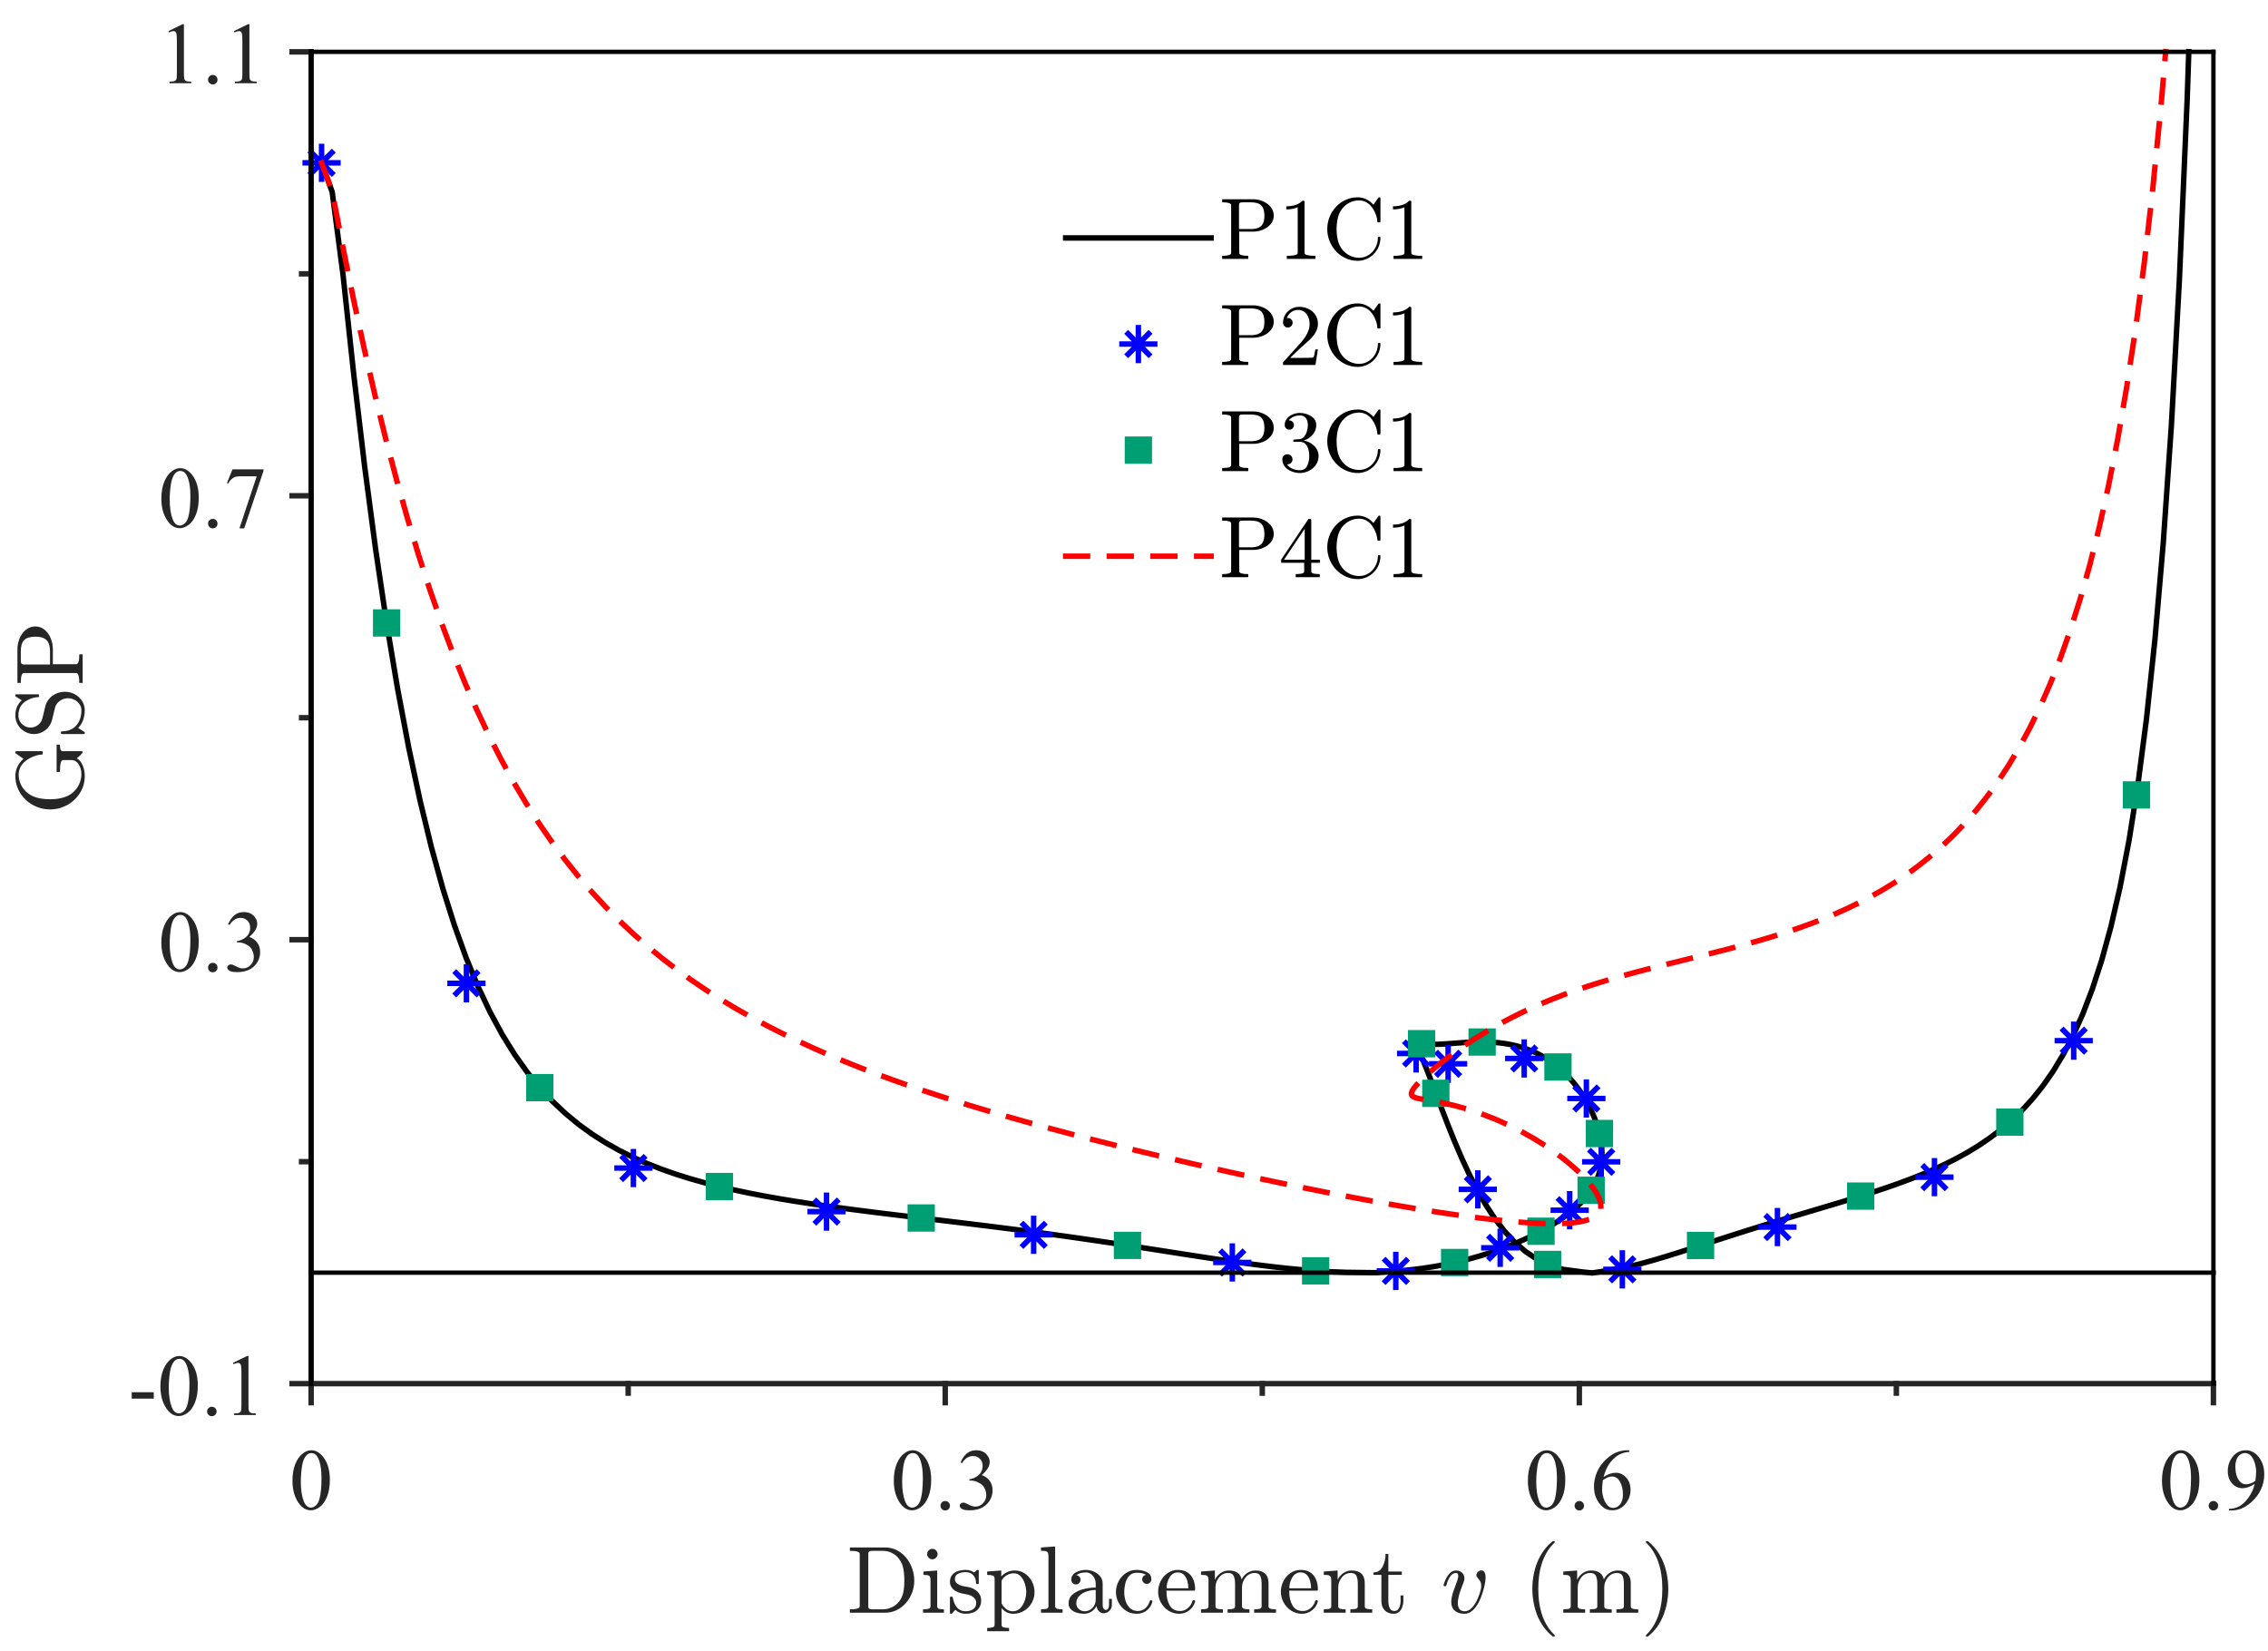 <?xml version="1.0"?>
<!DOCTYPE svg PUBLIC '-//W3C//DTD SVG 1.0//EN'
          'http://www.w3.org/TR/2001/REC-SVG-20010904/DTD/svg10.dtd'>
<svg xmlns:xlink="http://www.w3.org/1999/xlink" style="fill-opacity:1; color-rendering:auto; color-interpolation:auto; text-rendering:auto; stroke:black; stroke-linecap:square; stroke-miterlimit:10; shape-rendering:auto; stroke-opacity:1; fill:black; stroke-dasharray:none; font-weight:normal; stroke-width:1; font-family:'Dialog'; font-style:normal; stroke-linejoin:miter; font-size:12px; stroke-dashoffset:0; image-rendering:auto;" width="831" height="605" xmlns="http://www.w3.org/2000/svg"
><rect width="100%" height="100%" fill="#333333" stroke="none"/><!--Generated by the Batik Graphics2D SVG Generator--><defs id="genericDefs"
  /><g
  ><defs id="defs1"
    ><clipPath clipPathUnits="userSpaceOnUse" id="clipPath1"
      ><path d="M0 0 L831 0 L831 605 L0 605 L0 0 Z"
      /></clipPath
    ></defs
    ><g style="fill:white; stroke:white;"
    ><rect x="0" y="0" width="831" style="clip-path:url(#clipPath1); stroke:none;" height="605"
    /></g
    ><g style="fill:white; text-rendering:optimizeSpeed; color-rendering:optimizeSpeed; image-rendering:optimizeSpeed; shape-rendering:crispEdges; stroke:white; color-interpolation:sRGB;"
    ><rect x="0" width="831" height="605" y="0" style="stroke:none;"
      /><path style="stroke:none;" d="M114 507 L811 507 L811 19 L114 19 Z"
    /></g
    ><g style="fill:rgb(38,38,38); text-rendering:geometricPrecision; image-rendering:optimizeQuality; color-rendering:optimizeQuality; stroke-linejoin:round; stroke:rgb(38,38,38); color-interpolation:linearRGB; stroke-width:2;"
    ><line y2="507" style="fill:none;" x1="114" x2="811" y1="507"
      /><line y2="513.97" style="fill:none;" x1="114" x2="114" y1="507"
      /><line y2="513.97" style="fill:none;" x1="346.333" x2="346.333" y1="507"
      /><line y2="513.97" style="fill:none;" x1="578.667" x2="578.667" y1="507"
      /><line y2="513.97" style="fill:none;" x1="811" x2="811" y1="507"
      /><line y2="510.485" style="fill:none;" x1="230.167" x2="230.167" y1="507"
      /><line y2="510.485" style="fill:none;" x1="462.5" x2="462.5" y1="507"
      /><line y2="510.485" style="fill:none;" x1="694.833" x2="694.833" y1="507"
    /></g
    ><g transform="translate(114,523.037)" style="font-size:32px; fill:rgb(38,38,38); text-rendering:geometricPrecision; image-rendering:optimizeQuality; color-rendering:optimizeQuality; font-family:'Times New Roman'; stroke:rgb(38,38,38); color-interpolation:linearRGB;"
    ><path style="stroke:none;" d="M-6.844 19.531 Q-6.844 15.906 -5.75 13.289 Q-4.656 10.672 -2.844 9.391 Q-1.438 8.375 0.062 8.375 Q2.5 8.375 4.438 10.859 Q6.859 13.938 6.859 19.203 Q6.859 22.891 5.797 25.469 Q4.734 28.047 3.086 29.211 Q1.438 30.375 -0.094 30.375 Q-3.125 30.375 -5.141 26.797 Q-6.844 23.781 -6.844 19.531 ZM-3.781 19.922 Q-3.781 24.297 -2.703 27.062 Q-1.812 29.391 -0.047 29.391 Q0.797 29.391 1.703 28.633 Q2.609 27.875 3.078 26.094 Q3.797 23.406 3.797 18.516 Q3.797 14.891 3.047 12.469 Q2.484 10.672 1.594 9.922 Q0.953 9.406 0.047 9.406 Q-1.016 9.406 -1.844 10.359 Q-2.969 11.656 -3.375 14.438 Q-3.781 17.219 -3.781 19.922 Z"
    /></g
    ><g transform="translate(346.333,523.037)" style="font-size:32px; fill:rgb(38,38,38); text-rendering:geometricPrecision; image-rendering:optimizeQuality; color-rendering:optimizeQuality; font-family:'Times New Roman'; stroke:rgb(38,38,38); color-interpolation:linearRGB;"
    ><path style="stroke:none;" d="M-18.844 19.531 Q-18.844 15.906 -17.75 13.289 Q-16.656 10.672 -14.844 9.391 Q-13.438 8.375 -11.938 8.375 Q-9.5 8.375 -7.562 10.859 Q-5.141 13.938 -5.141 19.203 Q-5.141 22.891 -6.203 25.469 Q-7.266 28.047 -8.914 29.211 Q-10.562 30.375 -12.094 30.375 Q-15.125 30.375 -17.141 26.797 Q-18.844 23.781 -18.844 19.531 ZM-15.781 19.922 Q-15.781 24.297 -14.703 27.062 Q-13.812 29.391 -12.047 29.391 Q-11.203 29.391 -10.297 28.633 Q-9.391 27.875 -8.922 26.094 Q-8.203 23.406 -8.203 18.516 Q-8.203 14.891 -8.953 12.469 Q-9.516 10.672 -10.406 9.922 Q-11.047 9.406 -11.953 9.406 Q-13.016 9.406 -13.844 10.359 Q-14.969 11.656 -15.375 14.438 Q-15.781 17.219 -15.781 19.922 ZM0 26.969 Q0.734 26.969 1.234 27.477 Q1.734 27.984 1.734 28.703 Q1.734 29.422 1.227 29.93 Q0.719 30.438 0 30.438 Q-0.719 30.438 -1.227 29.93 Q-1.734 29.422 -1.734 28.703 Q-1.734 27.969 -1.227 27.469 Q-0.719 26.969 0 26.969 ZM5.625 12.844 Q6.531 10.703 7.914 9.539 Q9.297 8.375 11.359 8.375 Q13.906 8.375 15.266 10.031 Q16.297 11.266 16.297 12.672 Q16.297 14.984 13.391 17.453 Q15.344 18.219 16.344 19.641 Q17.344 21.062 17.344 22.984 Q17.344 25.734 15.594 27.75 Q13.312 30.375 8.984 30.375 Q6.844 30.375 6.07 29.844 Q5.297 29.312 5.297 28.703 Q5.297 28.25 5.664 27.906 Q6.031 27.562 6.547 27.562 Q6.938 27.562 7.344 27.688 Q7.609 27.766 8.547 28.258 Q9.484 28.75 9.844 28.844 Q10.422 29.016 11.078 29.016 Q12.672 29.016 13.852 27.781 Q15.031 26.547 15.031 24.859 Q15.031 23.625 14.484 22.453 Q14.078 21.578 13.594 21.125 Q12.922 20.5 11.75 19.992 Q10.578 19.484 9.359 19.484 L8.859 19.484 L8.859 19.016 Q10.094 18.859 11.336 18.125 Q12.578 17.391 13.141 16.359 Q13.703 15.328 13.703 14.094 Q13.703 12.484 12.695 11.492 Q11.688 10.5 10.188 10.5 Q7.766 10.5 6.141 13.094 L5.625 12.844 Z"
    /></g
    ><g transform="translate(578.667,523.037)" style="font-size:32px; fill:rgb(38,38,38); text-rendering:geometricPrecision; image-rendering:optimizeQuality; color-rendering:optimizeQuality; font-family:'Times New Roman'; stroke:rgb(38,38,38); color-interpolation:linearRGB;"
    ><path style="stroke:none;" d="M-18.844 19.531 Q-18.844 15.906 -17.75 13.289 Q-16.656 10.672 -14.844 9.391 Q-13.438 8.375 -11.938 8.375 Q-9.5 8.375 -7.562 10.859 Q-5.141 13.938 -5.141 19.203 Q-5.141 22.891 -6.203 25.469 Q-7.266 28.047 -8.914 29.211 Q-10.562 30.375 -12.094 30.375 Q-15.125 30.375 -17.141 26.797 Q-18.844 23.781 -18.844 19.531 ZM-15.781 19.922 Q-15.781 24.297 -14.703 27.062 Q-13.812 29.391 -12.047 29.391 Q-11.203 29.391 -10.297 28.633 Q-9.391 27.875 -8.922 26.094 Q-8.203 23.406 -8.203 18.516 Q-8.203 14.891 -8.953 12.469 Q-9.516 10.672 -10.406 9.922 Q-11.047 9.406 -11.953 9.406 Q-13.016 9.406 -13.844 10.359 Q-14.969 11.656 -15.375 14.438 Q-15.781 17.219 -15.781 19.922 ZM0 26.969 Q0.734 26.969 1.234 27.477 Q1.734 27.984 1.734 28.703 Q1.734 29.422 1.227 29.93 Q0.719 30.438 0 30.438 Q-0.719 30.438 -1.227 29.93 Q-1.734 29.422 -1.734 28.703 Q-1.734 27.969 -1.227 27.469 Q-0.719 26.969 0 26.969 ZM18.344 8.375 L18.344 8.953 Q16.281 9.156 14.977 9.773 Q13.672 10.391 12.398 11.656 Q11.125 12.922 10.289 14.477 Q9.453 16.031 8.891 18.172 Q11.141 16.625 13.406 16.625 Q15.578 16.625 17.172 18.375 Q18.766 20.125 18.766 22.875 Q18.766 25.531 17.156 27.719 Q15.219 30.375 12.031 30.375 Q9.859 30.375 8.344 28.938 Q5.375 26.141 5.375 21.688 Q5.375 18.844 6.516 16.281 Q7.656 13.719 9.773 11.734 Q11.891 9.75 13.828 9.062 Q15.766 8.375 17.438 8.375 L18.344 8.375 ZM8.625 19.312 Q8.344 21.422 8.344 22.719 Q8.344 24.219 8.898 25.977 Q9.453 27.734 10.547 28.766 Q11.344 29.5 12.484 29.5 Q13.844 29.5 14.914 28.219 Q15.984 26.938 15.984 24.562 Q15.984 21.891 14.922 19.938 Q13.859 17.984 11.906 17.984 Q11.312 17.984 10.633 18.234 Q9.953 18.484 8.625 19.312 Z"
    /></g
    ><g transform="translate(811,523.037)" style="font-size:32px; fill:rgb(38,38,38); text-rendering:geometricPrecision; image-rendering:optimizeQuality; color-rendering:optimizeQuality; font-family:'Times New Roman'; stroke:rgb(38,38,38); color-interpolation:linearRGB;"
    ><path style="stroke:none;" d="M-18.844 19.531 Q-18.844 15.906 -17.75 13.289 Q-16.656 10.672 -14.844 9.391 Q-13.438 8.375 -11.938 8.375 Q-9.5 8.375 -7.562 10.859 Q-5.141 13.938 -5.141 19.203 Q-5.141 22.891 -6.203 25.469 Q-7.266 28.047 -8.914 29.211 Q-10.562 30.375 -12.094 30.375 Q-15.125 30.375 -17.141 26.797 Q-18.844 23.781 -18.844 19.531 ZM-15.781 19.922 Q-15.781 24.297 -14.703 27.062 Q-13.812 29.391 -12.047 29.391 Q-11.203 29.391 -10.297 28.633 Q-9.391 27.875 -8.922 26.094 Q-8.203 23.406 -8.203 18.516 Q-8.203 14.891 -8.953 12.469 Q-9.516 10.672 -10.406 9.922 Q-11.047 9.406 -11.953 9.406 Q-13.016 9.406 -13.844 10.359 Q-14.969 11.656 -15.375 14.438 Q-15.781 17.219 -15.781 19.922 ZM0 26.969 Q0.734 26.969 1.234 27.477 Q1.734 27.984 1.734 28.703 Q1.734 29.422 1.227 29.93 Q0.719 30.438 0 30.438 Q-0.719 30.438 -1.227 29.93 Q-1.734 29.422 -1.734 28.703 Q-1.734 27.969 -1.227 27.469 Q-0.719 26.969 0 26.969 ZM5.688 30.438 L5.688 29.859 Q7.719 29.828 9.469 28.914 Q11.219 28 12.852 25.719 Q14.484 23.438 15.125 20.703 Q12.672 22.281 10.688 22.281 Q8.453 22.281 6.859 20.555 Q5.266 18.828 5.266 15.969 Q5.266 13.188 6.859 11.016 Q8.781 8.375 11.875 8.375 Q14.484 8.375 16.344 10.531 Q18.625 13.203 18.625 17.125 Q18.625 20.656 16.891 23.711 Q15.156 26.766 12.062 28.781 Q9.547 30.438 6.578 30.438 L5.688 30.438 ZM15.375 19.547 Q15.656 17.516 15.656 16.297 Q15.656 14.781 15.141 13.023 Q14.625 11.266 13.68 10.328 Q12.734 9.391 11.531 9.391 Q10.141 9.391 9.094 10.641 Q8.047 11.891 8.047 14.359 Q8.047 17.656 9.438 19.516 Q10.453 20.859 11.938 20.859 Q12.656 20.859 13.641 20.516 Q14.625 20.172 15.375 19.547 Z"
    /></g
    ><g transform="translate(462.5,561.37)" style="font-size:35.2px; fill:rgb(38,38,38); text-rendering:geometricPrecision; image-rendering:optimizeQuality; color-rendering:optimizeQuality; font-family:'mwa_cmr10'; stroke:rgb(38,38,38); color-interpolation:linearRGB;"
    ><path style="stroke:none;" d="M-151.104 29.568 L-151.104 28.334 Q-147.495 28.334 -147.495 27.224 L-147.495 8.005 Q-147.495 6.896 -151.104 6.896 L-151.104 5.662 L-138.198 5.662 Q-135.807 5.662 -133.823 6.693 Q-131.839 7.724 -130.44 9.451 Q-129.042 11.177 -128.276 13.365 Q-127.511 15.552 -127.511 17.849 Q-127.511 20.068 -128.284 22.162 Q-129.057 24.255 -130.503 25.935 Q-131.948 27.615 -133.917 28.591 Q-135.886 29.568 -138.198 29.568 L-151.104 29.568 ZM-144.354 27.224 Q-144.354 27.974 -143.925 28.154 Q-143.495 28.334 -142.573 28.334 L-139.104 28.334 Q-137.307 28.334 -135.69 27.56 Q-134.073 26.787 -133.011 25.396 Q-131.901 23.927 -131.526 22.107 Q-131.151 20.287 -131.151 17.849 Q-131.151 15.302 -131.526 13.388 Q-131.901 11.474 -133.011 9.959 Q-134.057 8.474 -135.667 7.685 Q-137.276 6.896 -139.104 6.896 L-142.573 6.896 Q-143.198 6.896 -143.55 6.943 Q-143.901 6.99 -144.128 7.24 Q-144.354 7.49 -144.354 8.005 L-144.354 27.224 Z"
      /><path style="stroke:none;" d="M-124.293 29.568 L-124.293 28.334 Q-123.106 28.334 -122.333 28.146 Q-121.559 27.959 -121.559 27.224 L-121.559 17.677 Q-121.559 16.318 -122.083 16.013 Q-122.606 15.709 -124.137 15.709 L-124.137 14.474 L-119.106 14.099 L-119.106 27.224 Q-119.106 27.959 -118.434 28.146 Q-117.762 28.334 -116.653 28.334 L-116.653 29.568 L-124.293 29.568 ZM-122.809 8.084 Q-122.809 7.318 -122.231 6.74 Q-121.653 6.162 -120.887 6.162 Q-120.403 6.162 -119.942 6.412 Q-119.481 6.662 -119.223 7.123 Q-118.965 7.583 -118.965 8.084 Q-118.965 8.834 -119.543 9.419 Q-120.122 10.005 -120.887 10.005 Q-121.653 10.005 -122.231 9.419 Q-122.809 8.834 -122.809 8.084 Z"
      /><path style="stroke:none;" d="M-114.438 29.677 L-114.438 23.959 Q-114.438 23.693 -114.125 23.693 L-113.703 23.693 Q-113.484 23.693 -113.422 23.959 Q-112.453 29.037 -108.703 29.037 Q-107.047 29.037 -105.93 28.287 Q-104.813 27.537 -104.813 25.959 Q-104.813 24.834 -105.68 24.037 Q-106.547 23.24 -107.75 22.959 L-110.094 22.49 Q-111.266 22.24 -112.234 21.709 Q-113.203 21.177 -113.82 20.294 Q-114.438 19.412 -114.438 18.255 Q-114.438 16.709 -113.625 15.732 Q-112.813 14.755 -111.508 14.318 Q-110.203 13.88 -108.703 13.88 Q-106.906 13.88 -105.578 14.834 L-104.578 13.959 Q-104.578 13.88 -104.406 13.88 L-104.141 13.88 Q-104.047 13.88 -103.961 13.974 Q-103.875 14.068 -103.875 14.177 L-103.875 18.755 Q-103.875 19.068 -104.141 19.068 L-104.578 19.068 Q-104.875 19.068 -104.875 18.755 Q-104.875 16.927 -105.891 15.81 Q-106.906 14.693 -108.734 14.693 Q-110.313 14.693 -111.469 15.279 Q-112.625 15.865 -112.625 17.287 Q-112.625 18.255 -111.797 18.88 Q-110.969 19.505 -109.844 19.771 L-107.469 20.224 Q-106.281 20.49 -105.25 21.138 Q-104.219 21.787 -103.609 22.779 Q-103 23.771 -103 25.021 Q-103 26.287 -103.438 27.216 Q-103.875 28.146 -104.648 28.763 Q-105.422 29.38 -106.484 29.669 Q-107.547 29.959 -108.703 29.959 Q-110.891 29.959 -112.453 28.49 L-113.734 29.88 Q-113.734 29.959 -113.922 29.959 L-114.125 29.959 Q-114.438 29.959 -114.438 29.677 Z"
      /><path style="stroke:none;" d="M-100.803 36.349 L-100.803 35.146 Q-99.6 35.146 -98.834 34.935 Q-98.069 34.724 -98.069 34.005 L-98.069 17.146 Q-98.069 16.193 -98.756 15.951 Q-99.444 15.709 -100.803 15.709 L-100.803 14.474 L-95.631 14.099 L-95.631 16.271 Q-94.662 15.209 -93.389 14.654 Q-92.116 14.099 -90.694 14.099 Q-88.616 14.099 -86.959 15.216 Q-85.303 16.334 -84.374 18.154 Q-83.444 19.974 -83.444 22.021 Q-83.444 24.13 -84.475 25.959 Q-85.506 27.787 -87.295 28.873 Q-89.084 29.959 -91.209 29.959 Q-93.756 29.959 -95.522 27.896 L-95.522 34.005 Q-95.522 34.724 -94.749 34.935 Q-93.975 35.146 -92.787 35.146 L-92.787 36.349 L-100.803 36.349 ZM-95.522 26.162 Q-94.912 27.412 -93.819 28.224 Q-92.725 29.037 -91.428 29.037 Q-90.209 29.037 -89.28 28.388 Q-88.35 27.74 -87.717 26.646 Q-87.084 25.552 -86.78 24.349 Q-86.475 23.146 -86.475 22.021 Q-86.475 20.615 -86.983 18.982 Q-87.491 17.349 -88.522 16.232 Q-89.553 15.115 -91.022 15.115 Q-92.444 15.115 -93.631 15.841 Q-94.819 16.568 -95.522 17.802 L-95.522 26.162 Z"
      /><path style="stroke:none;" d="M-81.076 29.568 L-81.076 28.334 Q-79.888 28.334 -79.115 28.146 Q-78.341 27.959 -78.341 27.224 L-78.341 8.849 Q-78.341 7.912 -78.623 7.498 Q-78.904 7.083 -79.435 6.99 Q-79.966 6.896 -81.076 6.896 L-81.076 5.662 L-75.888 5.287 L-75.888 27.224 Q-75.888 27.959 -75.115 28.146 Q-74.341 28.334 -73.169 28.334 L-73.169 29.568 L-81.076 29.568 Z"
      /><path style="stroke:none;" d="M-70.97 26.13 Q-70.97 24.052 -69.329 22.74 Q-67.689 21.427 -65.392 20.888 Q-63.095 20.349 -61.032 20.349 L-61.032 18.927 Q-61.032 17.912 -61.477 16.966 Q-61.923 16.021 -62.759 15.412 Q-63.595 14.802 -64.595 14.802 Q-66.923 14.802 -68.142 15.849 Q-67.47 15.849 -67.032 16.349 Q-66.595 16.849 -66.595 17.521 Q-66.595 18.224 -67.095 18.716 Q-67.595 19.209 -68.267 19.209 Q-68.97 19.209 -69.47 18.716 Q-69.97 18.224 -69.97 17.521 Q-69.97 15.677 -68.29 14.779 Q-66.61 13.88 -64.595 13.88 Q-63.188 13.88 -61.751 14.49 Q-60.313 15.099 -59.399 16.224 Q-58.485 17.349 -58.485 18.849 L-58.485 26.724 Q-58.485 27.412 -58.196 27.982 Q-57.907 28.552 -57.282 28.552 Q-56.704 28.552 -56.423 27.974 Q-56.142 27.396 -56.142 26.724 L-56.142 24.49 L-55.11 24.49 L-55.11 26.724 Q-55.11 27.521 -55.524 28.232 Q-55.938 28.943 -56.626 29.357 Q-57.313 29.771 -58.126 29.771 Q-59.142 29.771 -59.892 28.974 Q-60.642 28.177 -60.72 27.084 Q-61.376 28.412 -62.634 29.185 Q-63.892 29.959 -65.329 29.959 Q-66.673 29.959 -67.962 29.568 Q-69.251 29.177 -70.11 28.334 Q-70.97 27.49 -70.97 26.13 ZM-68.142 26.13 Q-68.142 27.365 -67.235 28.201 Q-66.329 29.037 -65.095 29.037 Q-63.97 29.037 -63.048 28.474 Q-62.126 27.912 -61.579 26.935 Q-61.032 25.959 -61.032 24.88 L-61.032 21.24 Q-62.61 21.24 -64.282 21.763 Q-65.954 22.287 -67.048 23.396 Q-68.142 24.505 -68.142 26.13 Z"
      /><path style="stroke:none;" d="M-46.057 29.959 Q-48.182 29.959 -49.909 28.857 Q-51.635 27.755 -52.627 25.919 Q-53.62 24.084 -53.62 22.021 Q-53.62 19.943 -52.635 18.044 Q-51.651 16.146 -49.916 15.013 Q-48.182 13.88 -46.057 13.88 Q-44.01 13.88 -42.323 14.685 Q-40.635 15.49 -40.635 17.318 Q-40.635 18.005 -41.127 18.505 Q-41.62 19.005 -42.323 19.005 Q-43.01 19.005 -43.502 18.505 Q-43.995 18.005 -43.995 17.318 Q-43.995 16.693 -43.604 16.24 Q-43.213 15.787 -42.62 15.677 Q-43.838 14.912 -46.026 14.912 Q-47.698 14.912 -48.721 16.021 Q-49.745 17.13 -50.159 18.771 Q-50.573 20.412 -50.573 22.021 Q-50.573 23.709 -50.065 25.287 Q-49.557 26.865 -48.44 27.904 Q-47.323 28.943 -45.635 28.943 Q-43.979 28.943 -42.815 27.919 Q-41.651 26.896 -41.229 25.255 Q-41.229 25.052 -40.948 25.052 L-40.526 25.052 Q-40.416 25.052 -40.331 25.146 Q-40.245 25.24 -40.245 25.365 L-40.245 25.459 Q-40.776 27.537 -42.346 28.748 Q-43.916 29.959 -46.057 29.959 Z"
      /><path style="stroke:none;" d="M-30.413 29.959 Q-32.553 29.959 -34.335 28.841 Q-36.116 27.724 -37.139 25.849 Q-38.163 23.974 -38.163 21.896 Q-38.163 19.849 -37.225 17.998 Q-36.288 16.146 -34.624 15.013 Q-32.96 13.88 -30.913 13.88 Q-29.303 13.88 -28.116 14.419 Q-26.928 14.959 -26.163 15.912 Q-25.397 16.865 -24.999 18.169 Q-24.6 19.474 -24.6 21.021 Q-24.6 21.49 -24.96 21.49 L-35.1 21.49 L-35.1 21.865 Q-35.1 24.771 -33.928 26.857 Q-32.757 28.943 -30.1 28.943 Q-29.038 28.943 -28.124 28.459 Q-27.21 27.974 -26.53 27.123 Q-25.85 26.271 -25.616 25.302 Q-25.585 25.177 -25.491 25.084 Q-25.397 24.99 -25.272 24.99 L-24.96 24.99 Q-24.6 24.99 -24.6 25.427 Q-25.1 27.412 -26.741 28.685 Q-28.381 29.959 -30.413 29.959 ZM-35.069 20.615 L-27.085 20.615 Q-27.085 19.302 -27.452 17.951 Q-27.819 16.599 -28.671 15.701 Q-29.522 14.802 -30.913 14.802 Q-32.897 14.802 -33.983 16.654 Q-35.069 18.505 -35.069 20.615 Z"
      /><path style="stroke:none;" d="M-22.44 29.568 L-22.44 28.334 Q-21.253 28.334 -20.479 28.146 Q-19.706 27.959 -19.706 27.224 L-19.706 17.677 Q-19.706 16.74 -19.987 16.318 Q-20.268 15.896 -20.799 15.802 Q-21.331 15.709 -22.44 15.709 L-22.44 14.474 L-17.362 14.099 L-17.362 17.521 Q-16.674 16.021 -15.292 15.06 Q-13.909 14.099 -12.3 14.099 Q-8.253 14.099 -7.565 17.38 Q-6.862 15.912 -5.511 15.005 Q-4.159 14.099 -2.55 14.099 Q-0.956 14.099 0.122 14.615 Q1.2 15.13 1.747 16.177 Q2.294 17.224 2.294 18.818 L2.294 27.224 Q2.294 27.959 3.075 28.146 Q3.857 28.334 5.029 28.334 L5.029 29.568 L-2.971 29.568 L-2.971 28.334 Q-1.784 28.334 -1.01 28.146 Q-0.237 27.959 -0.237 27.224 L-0.237 18.927 Q-0.237 17.162 -0.737 16.084 Q-1.237 15.005 -2.768 15.005 Q-4.784 15.005 -6.104 16.63 Q-7.425 18.255 -7.425 20.318 L-7.425 27.224 Q-7.425 27.959 -6.651 28.146 Q-5.878 28.334 -4.69 28.334 L-4.69 29.568 L-12.706 29.568 L-12.706 28.334 Q-11.503 28.334 -10.737 28.146 Q-9.971 27.959 -9.971 27.224 L-9.971 18.927 Q-9.971 17.209 -10.464 16.107 Q-10.956 15.005 -12.503 15.005 Q-14.534 15.005 -15.839 16.63 Q-17.143 18.255 -17.143 20.318 L-17.143 27.224 Q-17.143 27.959 -16.378 28.146 Q-15.612 28.334 -14.425 28.334 L-14.425 29.568 L-22.44 29.568 Z"
      /><path style="stroke:none;" d="M14.565 29.959 Q12.425 29.959 10.643 28.841 Q8.862 27.724 7.839 25.849 Q6.815 23.974 6.815 21.896 Q6.815 19.849 7.753 17.998 Q8.69 16.146 10.354 15.013 Q12.018 13.88 14.065 13.88 Q15.675 13.88 16.862 14.419 Q18.049 14.959 18.815 15.912 Q19.581 16.865 19.979 18.169 Q20.378 19.474 20.378 21.021 Q20.378 21.49 20.018 21.49 L9.878 21.49 L9.878 21.865 Q9.878 24.771 11.05 26.857 Q12.221 28.943 14.878 28.943 Q15.94 28.943 16.854 28.459 Q17.768 27.974 18.448 27.123 Q19.128 26.271 19.362 25.302 Q19.393 25.177 19.487 25.084 Q19.581 24.99 19.706 24.99 L20.018 24.99 Q20.378 24.99 20.378 25.427 Q19.878 27.412 18.237 28.685 Q16.596 29.959 14.565 29.959 ZM9.909 20.615 L17.893 20.615 Q17.893 19.302 17.526 17.951 Q17.159 16.599 16.307 15.701 Q15.456 14.802 14.065 14.802 Q12.081 14.802 10.995 16.654 Q9.909 18.505 9.909 20.615 Z"
      /><path style="stroke:none;" d="M22.538 29.568 L22.538 28.334 Q23.725 28.334 24.499 28.146 Q25.272 27.959 25.272 27.224 L25.272 17.677 Q25.272 16.74 24.991 16.318 Q24.71 15.896 24.178 15.802 Q23.647 15.709 22.538 15.709 L22.538 14.474 L27.616 14.099 L27.616 17.521 Q28.303 16.021 29.686 15.06 Q31.069 14.099 32.678 14.099 Q35.116 14.099 36.335 15.263 Q37.553 16.427 37.553 18.818 L37.553 27.224 Q37.553 27.959 38.327 28.146 Q39.1 28.334 40.288 28.334 L40.288 29.568 L32.272 29.568 L32.272 28.334 Q33.475 28.334 34.241 28.146 Q35.006 27.959 35.006 27.224 L35.006 18.927 Q35.006 17.209 34.514 16.107 Q34.022 15.005 32.475 15.005 Q30.444 15.005 29.139 16.63 Q27.835 18.255 27.835 20.318 L27.835 27.224 Q27.835 27.959 28.6 28.146 Q29.366 28.334 30.553 28.334 L30.553 29.568 L22.538 29.568 Z"
      /><path style="stroke:none;" d="M43.647 25.365 L43.647 15.709 L40.74 15.709 L40.74 14.802 Q43.022 14.802 44.1 12.669 Q45.178 10.537 45.178 8.037 L46.194 8.037 L46.194 14.474 L51.131 14.474 L51.131 15.709 L46.194 15.709 L46.194 25.302 Q46.194 26.755 46.678 27.849 Q47.162 28.943 48.428 28.943 Q49.615 28.943 50.147 27.787 Q50.678 26.63 50.678 25.302 L50.678 23.224 L51.694 23.224 L51.694 25.365 Q51.694 26.459 51.287 27.529 Q50.881 28.599 50.1 29.279 Q49.319 29.959 48.194 29.959 Q46.084 29.959 44.865 28.701 Q43.647 27.443 43.647 25.365 Z"
      /><path style="stroke:none;" d="M69.241 25.615 Q69.241 24.834 69.428 23.896 Q69.616 22.959 69.803 22.349 Q69.991 21.74 70.655 19.982 Q71.319 18.224 71.335 18.146 Q71.803 16.865 71.803 16.052 Q71.803 15.005 71.022 15.005 Q69.647 15.005 68.749 16.435 Q67.85 17.865 67.428 19.615 Q67.35 19.849 67.132 19.849 L66.725 19.849 Q66.428 19.849 66.428 19.521 L66.428 19.412 Q66.991 17.334 68.155 15.716 Q69.319 14.099 71.1 14.099 Q72.35 14.099 73.21 14.919 Q74.069 15.74 74.069 17.005 Q74.069 17.662 73.772 18.38 Q73.1 20.146 72.702 21.216 Q72.303 22.287 71.975 23.615 Q71.647 24.943 71.647 26.068 Q71.647 27.38 72.249 28.209 Q72.85 29.037 74.132 29.037 Q76.569 29.037 78.507 25.302 Q79.132 24.084 79.678 22.443 Q80.225 20.802 80.225 19.771 Q80.225 18.709 79.882 18.123 Q79.538 17.537 78.991 16.896 Q78.444 16.255 78.444 15.88 Q78.444 15.193 79.007 14.63 Q79.569 14.068 80.257 14.068 Q81.1 14.068 81.467 14.834 Q81.835 15.599 81.835 16.584 Q81.835 17.74 81.499 19.349 Q81.163 20.959 80.577 22.685 Q79.991 24.412 79.491 25.396 Q77.178 29.959 74.1 29.959 Q71.897 29.959 70.569 28.857 Q69.241 27.755 69.241 25.615 Z"
      /><path style="stroke:none;" d="M106.409 38.255 Q104.456 36.709 103.041 34.716 Q101.627 32.724 100.737 30.474 Q99.846 28.224 99.401 25.763 Q98.956 23.302 98.956 20.818 Q98.956 18.302 99.401 15.841 Q99.846 13.38 100.76 11.107 Q101.674 8.834 103.088 6.857 Q104.502 4.88 106.409 3.38 Q106.409 3.318 106.565 3.318 L106.893 3.318 Q107.002 3.318 107.088 3.412 Q107.174 3.505 107.174 3.63 Q107.174 3.787 107.096 3.849 Q105.393 5.521 104.26 7.435 Q103.127 9.349 102.432 11.513 Q101.737 13.677 101.432 15.99 Q101.127 18.302 101.127 20.818 Q101.127 31.943 107.065 37.724 Q107.174 37.818 107.174 38.005 Q107.174 38.099 107.081 38.209 Q106.987 38.318 106.893 38.318 L106.565 38.318 Q106.409 38.318 106.409 38.255 Z"
      /><path style="stroke:none;" d="M110.285 29.568 L110.285 28.334 Q111.473 28.334 112.246 28.146 Q113.019 27.959 113.019 27.224 L113.019 17.677 Q113.019 16.74 112.738 16.318 Q112.457 15.896 111.926 15.802 Q111.394 15.709 110.285 15.709 L110.285 14.474 L115.363 14.099 L115.363 17.521 Q116.051 16.021 117.434 15.06 Q118.816 14.099 120.426 14.099 Q124.473 14.099 125.16 17.38 Q125.863 15.912 127.215 15.005 Q128.566 14.099 130.176 14.099 Q131.769 14.099 132.848 14.615 Q133.926 15.13 134.473 16.177 Q135.019 17.224 135.019 18.818 L135.019 27.224 Q135.019 27.959 135.801 28.146 Q136.582 28.334 137.754 28.334 L137.754 29.568 L129.754 29.568 L129.754 28.334 Q130.941 28.334 131.715 28.146 Q132.488 27.959 132.488 27.224 L132.488 18.927 Q132.488 17.162 131.988 16.084 Q131.488 15.005 129.957 15.005 Q127.941 15.005 126.621 16.63 Q125.301 18.255 125.301 20.318 L125.301 27.224 Q125.301 27.959 126.074 28.146 Q126.848 28.334 128.035 28.334 L128.035 29.568 L120.019 29.568 L120.019 28.334 Q121.223 28.334 121.988 28.146 Q122.754 27.959 122.754 27.224 L122.754 18.927 Q122.754 17.209 122.262 16.107 Q121.769 15.005 120.223 15.005 Q118.191 15.005 116.887 16.63 Q115.582 18.255 115.582 20.318 L115.582 27.224 Q115.582 27.959 116.348 28.146 Q117.113 28.334 118.301 28.334 L118.301 29.568 L110.285 29.568 Z"
      /><path style="stroke:none;" d="M140.837 38.318 Q140.541 38.318 140.541 38.005 Q140.541 37.849 140.603 37.787 Q146.587 31.943 146.587 20.818 Q146.587 9.693 140.681 3.912 Q140.541 3.833 140.541 3.63 Q140.541 3.505 140.634 3.412 Q140.728 3.318 140.837 3.318 L141.166 3.318 Q141.275 3.318 141.337 3.38 Q143.853 5.365 145.525 8.201 Q147.197 11.037 147.978 14.255 Q148.759 17.474 148.759 20.818 Q148.759 23.302 148.337 25.701 Q147.916 28.099 147.001 30.435 Q146.087 32.771 144.689 34.74 Q143.291 36.709 141.337 38.255 Q141.275 38.318 141.166 38.318 L140.837 38.318 Z"
    /></g
    ><g style="fill:rgb(38,38,38); text-rendering:geometricPrecision; image-rendering:optimizeQuality; color-rendering:optimizeQuality; stroke-linejoin:round; stroke:rgb(38,38,38); color-interpolation:linearRGB; stroke-width:2;"
    ><line y2="19" style="fill:none;" x1="114" x2="114" y1="507"
      /><line y2="507" style="fill:none;" x1="114" x2="107.03" y1="507"
      /><line y2="344.333" style="fill:none;" x1="114" x2="107.03" y1="344.333"
      /><line y2="181.667" style="fill:none;" x1="114" x2="107.03" y1="181.667"
      /><line y2="19" style="fill:none;" x1="114" x2="107.03" y1="19"
      /><line y2="425.667" style="fill:none;" x1="114" x2="110.515" y1="425.667"
      /><line y2="263" style="fill:none;" x1="114" x2="110.515" y1="263"
      /><line y2="100.333" style="fill:none;" x1="114" x2="110.515" y1="100.333"
    /></g
    ><g transform="translate(97.963,507)" style="font-size:32px; fill:rgb(38,38,38); text-rendering:geometricPrecision; image-rendering:optimizeQuality; color-rendering:optimizeQuality; font-family:'Times New Roman'; stroke:rgb(38,38,38); color-interpolation:linearRGB;"
    ><path style="stroke:none;" d="M-49.703 3.141 L-41.625 3.141 L-41.625 5.5 L-49.703 5.5 L-49.703 3.141 ZM-39.188 1.031 Q-39.188 -2.594 -38.094 -5.211 Q-37 -7.828 -35.188 -9.109 Q-33.781 -10.125 -32.281 -10.125 Q-29.844 -10.125 -27.906 -7.641 Q-25.484 -4.562 -25.484 0.703 Q-25.484 4.391 -26.547 6.969 Q-27.609 9.547 -29.258 10.711 Q-30.906 11.875 -32.438 11.875 Q-35.469 11.875 -37.484 8.297 Q-39.188 5.281 -39.188 1.031 ZM-36.125 1.422 Q-36.125 5.797 -35.047 8.562 Q-34.156 10.891 -32.391 10.891 Q-31.547 10.891 -30.641 10.133 Q-29.734 9.375 -29.266 7.594 Q-28.547 4.906 -28.547 0.016 Q-28.547 -3.609 -29.297 -6.031 Q-29.859 -7.828 -30.75 -8.578 Q-31.391 -9.094 -32.297 -9.094 Q-33.359 -9.094 -34.188 -8.141 Q-35.312 -6.844 -35.719 -4.062 Q-36.125 -1.281 -36.125 1.422 ZM-20.344 8.469 Q-19.609 8.469 -19.109 8.977 Q-18.609 9.484 -18.609 10.203 Q-18.609 10.922 -19.117 11.43 Q-19.625 11.938 -20.344 11.938 Q-21.062 11.938 -21.57 11.43 Q-22.078 10.922 -22.078 10.203 Q-22.078 9.469 -21.57 8.969 Q-21.062 8.469 -20.344 8.469 ZM-12.594 -7.609 L-7.438 -10.125 L-6.922 -10.125 L-6.922 7.766 Q-6.922 9.547 -6.773 9.984 Q-6.625 10.422 -6.156 10.656 Q-5.688 10.891 -4.25 10.922 L-4.25 11.5 L-12.219 11.5 L-12.219 10.922 Q-10.719 10.891 -10.281 10.664 Q-9.844 10.438 -9.672 10.055 Q-9.5 9.672 -9.5 7.766 L-9.5 -3.672 Q-9.5 -5.984 -9.656 -6.641 Q-9.766 -7.141 -10.055 -7.375 Q-10.344 -7.609 -10.75 -7.609 Q-11.328 -7.609 -12.359 -7.125 L-12.594 -7.609 Z"
    /></g
    ><g transform="translate(97.963,344.333)" style="font-size:32px; fill:rgb(38,38,38); text-rendering:geometricPrecision; image-rendering:optimizeQuality; color-rendering:optimizeQuality; font-family:'Times New Roman'; stroke:rgb(38,38,38); color-interpolation:linearRGB;"
    ><path style="stroke:none;" d="M-38.844 1.031 Q-38.844 -2.594 -37.75 -5.211 Q-36.656 -7.828 -34.844 -9.109 Q-33.438 -10.125 -31.938 -10.125 Q-29.5 -10.125 -27.562 -7.641 Q-25.141 -4.562 -25.141 0.703 Q-25.141 4.391 -26.203 6.969 Q-27.266 9.547 -28.914 10.711 Q-30.562 11.875 -32.094 11.875 Q-35.125 11.875 -37.141 8.297 Q-38.844 5.281 -38.844 1.031 ZM-35.781 1.422 Q-35.781 5.797 -34.703 8.562 Q-33.812 10.891 -32.047 10.891 Q-31.203 10.891 -30.297 10.133 Q-29.391 9.375 -28.922 7.594 Q-28.203 4.906 -28.203 0.016 Q-28.203 -3.609 -28.953 -6.031 Q-29.516 -7.828 -30.406 -8.578 Q-31.047 -9.094 -31.953 -9.094 Q-33.016 -9.094 -33.844 -8.141 Q-34.969 -6.844 -35.375 -4.062 Q-35.781 -1.281 -35.781 1.422 ZM-20 8.469 Q-19.266 8.469 -18.766 8.977 Q-18.266 9.484 -18.266 10.203 Q-18.266 10.922 -18.773 11.43 Q-19.281 11.938 -20 11.938 Q-20.719 11.938 -21.227 11.43 Q-21.734 10.922 -21.734 10.203 Q-21.734 9.469 -21.227 8.969 Q-20.719 8.469 -20 8.469 ZM-14.375 -5.656 Q-13.469 -7.797 -12.086 -8.961 Q-10.703 -10.125 -8.641 -10.125 Q-6.094 -10.125 -4.734 -8.469 Q-3.703 -7.234 -3.703 -5.828 Q-3.703 -3.516 -6.609 -1.047 Q-4.656 -0.281 -3.656 1.141 Q-2.656 2.562 -2.656 4.484 Q-2.656 7.234 -4.406 9.25 Q-6.688 11.875 -11.016 11.875 Q-13.156 11.875 -13.93 11.344 Q-14.703 10.812 -14.703 10.203 Q-14.703 9.75 -14.336 9.406 Q-13.969 9.062 -13.453 9.062 Q-13.062 9.062 -12.656 9.188 Q-12.391 9.266 -11.453 9.758 Q-10.516 10.25 -10.156 10.344 Q-9.578 10.516 -8.922 10.516 Q-7.328 10.516 -6.148 9.281 Q-4.969 8.047 -4.969 6.359 Q-4.969 5.125 -5.516 3.953 Q-5.922 3.078 -6.406 2.625 Q-7.078 2 -8.25 1.492 Q-9.422 0.984 -10.641 0.984 L-11.141 0.984 L-11.141 0.516 Q-9.906 0.359 -8.664 -0.375 Q-7.422 -1.109 -6.859 -2.141 Q-6.297 -3.172 -6.297 -4.406 Q-6.297 -6.016 -7.305 -7.008 Q-8.312 -8 -9.812 -8 Q-12.234 -8 -13.859 -5.406 L-14.375 -5.656 Z"
    /></g
    ><g transform="translate(97.963,181.667)" style="font-size:32px; fill:rgb(38,38,38); text-rendering:geometricPrecision; image-rendering:optimizeQuality; color-rendering:optimizeQuality; font-family:'Times New Roman'; stroke:rgb(38,38,38); color-interpolation:linearRGB;"
    ><path style="stroke:none;" d="M-38.844 1.031 Q-38.844 -2.594 -37.75 -5.211 Q-36.656 -7.828 -34.844 -9.109 Q-33.438 -10.125 -31.938 -10.125 Q-29.5 -10.125 -27.562 -7.641 Q-25.141 -4.562 -25.141 0.703 Q-25.141 4.391 -26.203 6.969 Q-27.266 9.547 -28.914 10.711 Q-30.562 11.875 -32.094 11.875 Q-35.125 11.875 -37.141 8.297 Q-38.844 5.281 -38.844 1.031 ZM-35.781 1.422 Q-35.781 5.797 -34.703 8.562 Q-33.812 10.891 -32.047 10.891 Q-31.203 10.891 -30.297 10.133 Q-29.391 9.375 -28.922 7.594 Q-28.203 4.906 -28.203 0.016 Q-28.203 -3.609 -28.953 -6.031 Q-29.516 -7.828 -30.406 -8.578 Q-31.047 -9.094 -31.953 -9.094 Q-33.016 -9.094 -33.844 -8.141 Q-34.969 -6.844 -35.375 -4.062 Q-35.781 -1.281 -35.781 1.422 ZM-20 8.469 Q-19.266 8.469 -18.766 8.977 Q-18.266 9.484 -18.266 10.203 Q-18.266 10.922 -18.773 11.43 Q-19.281 11.938 -20 11.938 Q-20.719 11.938 -21.227 11.43 Q-21.734 10.922 -21.734 10.203 Q-21.734 9.469 -21.227 8.969 Q-20.719 8.469 -20 8.469 ZM-12.781 -9.688 L-1.422 -9.688 L-1.422 -9.094 L-8.484 11.938 L-10.234 11.938 L-3.906 -7.141 L-9.734 -7.141 Q-11.5 -7.141 -12.25 -6.719 Q-13.562 -6 -14.359 -4.5 L-14.812 -4.672 L-12.781 -9.688 Z"
    /></g
    ><g transform="translate(97.963,19)" style="font-size:32px; fill:rgb(38,38,38); text-rendering:geometricPrecision; image-rendering:optimizeQuality; color-rendering:optimizeQuality; font-family:'Times New Roman'; stroke:rgb(38,38,38); color-interpolation:linearRGB;"
    ><path style="stroke:none;" d="M-36.25 -7.609 L-31.094 -10.125 L-30.578 -10.125 L-30.578 7.766 Q-30.578 9.547 -30.43 9.984 Q-30.281 10.422 -29.812 10.656 Q-29.344 10.891 -27.906 10.922 L-27.906 11.5 L-35.875 11.5 L-35.875 10.922 Q-34.375 10.891 -33.938 10.664 Q-33.5 10.438 -33.328 10.055 Q-33.156 9.672 -33.156 7.766 L-33.156 -3.672 Q-33.156 -5.984 -33.312 -6.641 Q-33.422 -7.141 -33.711 -7.375 Q-34 -7.609 -34.406 -7.609 Q-34.984 -7.609 -36.016 -7.125 L-36.25 -7.609 ZM-20 8.469 Q-19.266 8.469 -18.766 8.977 Q-18.266 9.484 -18.266 10.203 Q-18.266 10.922 -18.773 11.43 Q-19.281 11.938 -20 11.938 Q-20.719 11.938 -21.227 11.43 Q-21.734 10.922 -21.734 10.203 Q-21.734 9.469 -21.227 8.969 Q-20.719 8.469 -20 8.469 ZM-12.25 -7.609 L-7.094 -10.125 L-6.578 -10.125 L-6.578 7.766 Q-6.578 9.547 -6.43 9.984 Q-6.281 10.422 -5.812 10.656 Q-5.344 10.891 -3.906 10.922 L-3.906 11.5 L-11.875 11.5 L-11.875 10.922 Q-10.375 10.891 -9.938 10.664 Q-9.5 10.438 -9.328 10.055 Q-9.156 9.672 -9.156 7.766 L-9.156 -3.672 Q-9.156 -5.984 -9.312 -6.641 Q-9.422 -7.141 -9.711 -7.375 Q-10 -7.609 -10.406 -7.609 Q-10.984 -7.609 -12.016 -7.125 L-12.25 -7.609 Z"
    /></g
    ><g transform="translate(42.963,263) rotate(-90)" style="font-size:35.2px; fill:rgb(38,38,38); text-rendering:geometricPrecision; image-rendering:optimizeQuality; color-rendering:optimizeQuality; font-family:'mwa_cmr10'; stroke:rgb(38,38,38); color-interpolation:linearRGB;"
    ><path style="stroke:none;" d="M-27.52 -16.422 Q-26.254 -14.875 -24.434 -14.008 Q-22.614 -13.141 -20.629 -13.141 Q-18.676 -13.141 -17.09 -14.125 Q-15.504 -15.11 -15.504 -16.938 L-15.504 -19.891 Q-15.504 -21 -19.879 -21 L-19.879 -22.219 L-9.848 -22.219 L-9.848 -21 Q-10.957 -21 -11.606 -20.813 Q-12.254 -20.625 -12.254 -19.891 L-12.254 -12.985 Q-12.254 -12.86 -12.348 -12.766 Q-12.442 -12.672 -12.567 -12.672 Q-12.895 -12.672 -13.653 -13.438 Q-14.411 -14.203 -14.848 -14.813 Q-15.707 -13.344 -17.535 -12.625 Q-19.364 -11.906 -21.364 -11.906 Q-24.77 -11.906 -27.559 -13.656 Q-30.348 -15.406 -31.973 -18.336 Q-33.598 -21.266 -33.598 -24.641 Q-33.598 -27.11 -32.66 -29.453 Q-31.723 -31.797 -30.035 -33.571 Q-28.348 -35.344 -26.114 -36.344 Q-23.879 -37.344 -21.364 -37.344 Q-19.551 -37.344 -17.934 -36.571 Q-16.317 -35.797 -15.051 -34.375 L-13.02 -37.25 Q-12.817 -37.344 -12.786 -37.344 L-12.536 -37.344 Q-12.426 -37.344 -12.34 -37.258 Q-12.254 -37.172 -12.254 -37.063 L-12.254 -27.61 Q-12.254 -27.297 -12.536 -27.297 L-13.161 -27.297 Q-13.489 -27.297 -13.489 -27.61 Q-13.489 -28.61 -13.887 -29.86 Q-14.286 -31.11 -14.911 -32.227 Q-15.536 -33.344 -16.364 -34.203 Q-18.317 -36.125 -20.864 -36.125 Q-22.817 -36.125 -24.598 -35.25 Q-26.379 -34.375 -27.582 -32.844 Q-28.864 -31.203 -29.364 -29.11 Q-29.864 -27.016 -29.864 -24.641 Q-29.864 -19.266 -27.52 -16.422 Z"
      /><path style="stroke:none;" d="M-5.976 -12.172 L-5.976 -20.344 Q-5.976 -20.625 -5.679 -20.625 L-5.241 -20.625 Q-5.148 -20.625 -5.062 -20.539 Q-4.976 -20.453 -4.976 -20.344 Q-4.976 -16.907 -2.843 -15.024 Q-0.71 -13.141 2.743 -13.141 Q3.946 -13.141 4.977 -13.836 Q6.009 -14.531 6.579 -15.672 Q7.149 -16.813 7.149 -18.016 Q7.149 -19.078 6.72 -20.078 Q6.29 -21.078 5.485 -21.813 Q4.681 -22.547 3.68 -22.797 L-0.866 -23.907 Q-3.132 -24.5 -4.554 -26.352 Q-5.976 -28.203 -5.976 -30.516 Q-5.976 -32.328 -5.054 -33.914 Q-4.132 -35.5 -2.57 -36.422 Q-1.007 -37.344 0.805 -37.344 Q4.306 -37.344 6.384 -34.969 L7.806 -37.25 Q7.915 -37.344 8.056 -37.344 L8.29 -37.344 Q8.399 -37.344 8.493 -37.274 Q8.587 -37.203 8.587 -37.063 L8.587 -28.938 Q8.587 -28.641 8.29 -28.641 L7.884 -28.641 Q7.556 -28.641 7.556 -28.938 Q7.556 -29.828 7.259 -30.891 Q6.962 -31.953 6.431 -32.922 Q5.899 -33.891 5.29 -34.516 Q3.587 -36.219 0.805 -36.219 Q-0.398 -36.219 -1.405 -35.617 Q-2.413 -35.016 -3.007 -33.969 Q-3.601 -32.922 -3.601 -31.782 Q-3.601 -30.282 -2.671 -29.055 Q-1.741 -27.828 -0.241 -27.438 L4.306 -26.328 Q5.431 -26.047 6.431 -25.344 Q7.431 -24.641 8.102 -23.696 Q8.774 -22.75 9.149 -21.602 Q9.524 -20.453 9.524 -19.219 Q9.524 -17.328 8.649 -15.641 Q7.774 -13.953 6.196 -12.93 Q4.618 -11.906 2.743 -11.906 Q1.571 -11.906 0.36 -12.164 Q-0.851 -12.422 -1.874 -12.946 Q-2.898 -13.469 -3.741 -14.313 L-5.21 -12 Q-5.319 -11.906 -5.46 -11.906 L-5.679 -11.906 Q-5.976 -11.906 -5.976 -12.172 Z"
      /><path style="stroke:none;" d="M12.767 -12.672 L12.767 -13.906 Q16.377 -13.906 16.377 -15.016 L16.377 -34.235 Q16.377 -35.344 12.767 -35.344 L12.767 -36.578 L25.236 -36.578 Q27.142 -36.578 29.056 -35.797 Q30.971 -35.016 32.213 -33.508 Q33.455 -32 33.455 -30 Q33.455 -28.047 32.205 -26.578 Q30.955 -25.11 29.056 -24.352 Q27.158 -23.594 25.236 -23.594 L19.627 -23.594 L19.627 -15.016 Q19.627 -13.906 23.236 -13.906 L23.236 -12.672 L12.767 -12.672 ZM19.517 -24.641 L24.267 -24.641 Q26.205 -24.641 27.4 -25.196 Q28.596 -25.75 29.15 -26.922 Q29.705 -28.094 29.705 -30 Q29.705 -32.86 28.455 -34.102 Q27.205 -35.344 24.267 -35.344 L21.299 -35.344 Q20.674 -35.344 20.322 -35.297 Q19.971 -35.25 19.744 -35 Q19.517 -34.75 19.517 -34.235 L19.517 -24.641 Z"
    /></g
    ><g style="stroke-linecap:butt; text-rendering:geometricPrecision; color-rendering:optimizeQuality; image-rendering:optimizeQuality; stroke-linejoin:round; color-interpolation:linearRGB; stroke-width:2;"
    ><path d="M117.825 59.667 L121.712 70.339 L125.661 100.47 L129.625 137.359 L133.607 170.916 L137.609 201.131 L141.636 228.213 L145.69 252.436 L149.776 274.058 L153.898 293.317 L158.059 310.437 L162.262 325.63 L166.511 339.092 L170.809 351.007 L175.158 361.544 L179.561 370.858 L184.02 379.089 L188.537 386.366 L193.114 392.803 L197.75 398.5 L202.448 403.548 L207.208 408.027 L212.029 412.007 L216.913 415.55 L221.859 418.708 L226.865 421.53 L231.933 424.056 L237.059 426.324 L242.245 428.365 L247.487 430.206 L252.786 431.872 L258.138 433.385 L263.542 434.764 L268.997 436.026 L274.499 437.186 L280.048 438.257 L285.639 439.252 L291.272 440.181 L296.945 441.055 L302.653 441.883 L308.393 442.673 L314.163 443.432 L319.958 444.168 L325.776 444.886 L331.613 445.593 L337.466 446.294 L343.329 446.994 L349.201 447.698 L355.075 448.408 L360.949 449.13 L366.818 449.865 L372.678 450.615 L378.523 451.382 L384.35 452.168 L390.154 452.971 L395.931 453.791 L401.675 454.628 L407.383 455.477 L413.05 456.336 L418.672 457.201 L424.244 458.067 L429.764 458.928 L435.228 459.777 L440.634 460.608 L445.979 461.413 L451.264 462.184 L456.487 462.914 L461.653 463.594 L466.768 464.216 L471.843 464.774 L476.903 465.259 L481.999 465.666 L487.259 465.987 L493.196 466.216 L503.595 466.342 L504.62 466.316 L507.909 465.992 L511.301 465.782 L514.595 465.525 L517.858 465.176 L521.075 464.765 L524.234 464.293 L527.331 463.762 L530.359 463.176 L533.317 462.538 L536.201 461.851 L539.011 461.119 L541.745 460.346 L544.402 459.535 L546.982 458.691 L549.485 457.815 L551.911 456.912 L554.26 455.983 L556.531 455.032 L558.725 454.059 L560.841 453.068 L562.881 452.058 L564.843 451.032 L566.727 449.99 L568.534 448.931 L570.262 447.857 L571.912 446.766 L573.482 445.658 L574.973 444.531 L576.383 443.385 L577.712 442.217 L578.958 441.026 L580.12 439.81 L581.197 438.566 L582.187 437.293 L583.09 435.987 L583.903 434.646 L584.624 433.267 L585.252 431.848 L585.785 430.386 L586.221 428.879 L586.558 427.326 L586.794 425.725 L586.927 424.075 L586.954 422.375 L586.875 420.627 L586.687 418.831 L586.389 416.99 L585.98 415.108 L585.458 413.19 L584.823 411.24 L584.074 409.268 L583.212 407.282 L582.236 405.292 L581.148 403.31 L579.95 401.348 L578.643 399.42 L577.231 397.54 L575.718 395.721 L574.106 393.978 L572.402 392.324 L570.609 390.771 L568.736 389.329 L566.788 388.008 L564.772 386.815 L562.696 385.753 L560.569 384.826 L558.399 384.034 L556.195 383.373 L553.965 382.84 L551.72 382.427 L549.469 382.126 L547.221 381.927 L544.987 381.818 L542.777 381.786 L540.599 381.819 L538.465 381.902 L536.385 382.021 L534.368 382.161 L532.424 382.307 L530.565 382.446 L528.799 382.564 L527.138 382.65 L525.592 382.694 L524.172 382.688 L522.887 382.631 L521.749 382.523 L520.769 382.375 L519.956 382.204 L519.323 382.042 L518.879 381.932 L518.633 381.934 L518.595 382.125 L518.773 382.595 L519.173 383.448 L519.8 384.789 L520.656 386.718 L521.741 389.311 L523.055 392.611 L524.593 396.616 L526.351 401.278 L528.324 406.5 L530.506 412.152 L532.891 418.082 L535.475 424.128 L538.253 430.134 L541.221 435.954 L544.378 441.461 L547.724 446.551 L551.262 451.141 L554.999 455.169 L558.951 458.595 L563.152 461.4 L567.682 463.578 L572.781 465.139 L579.971 466.096 L583.452 466.446 L586.364 465.986 L590.101 465.356 L593.982 464.703 L597.982 463.842 L602.1 462.798 L606.31 461.624 L610.597 460.345 L614.947 458.989 L619.348 457.579 L623.793 456.139 L628.27 454.684 L632.774 453.229 L637.298 451.783 L641.835 450.353 L646.378 448.943 L650.925 447.553 L655.468 446.183 L660.005 444.827 L664.531 443.483 L669.042 442.142 L673.535 440.796 L678.006 439.437 L682.453 438.055 L686.874 436.637 L691.264 435.171 L695.623 433.644 L699.947 432.039 L704.235 430.341 L708.484 428.531 L712.693 426.587 L716.861 424.488 L720.985 422.205 L725.065 419.71 L729.097 416.967 L733.083 413.938 L737.019 410.575 L740.906 406.825 L744.741 402.623 L748.524 397.895 L752.254 392.548 L755.93 386.476 L759.551 379.547 L763.116 371.601 L766.626 362.443 L770.078 351.833 L773.473 339.473 L776.81 324.992 L780.089 307.92 L783.309 287.664 L786.471 263.466 L789.572 234.349 L792.615 199.043 L795.598 155.883 L798.522 102.663 L801.386 36.434 L801.976 18.942" style="fill:none; fill-rule:evenodd;"
    /></g
    ><g transform="translate(117.825,59.667)" style="fill:blue; text-rendering:geometricPrecision; color-rendering:optimizeQuality; image-rendering:optimizeQuality; color-interpolation:linearRGB; stroke:blue;"
    ><path style="stroke:none;" d="M0 -6 L0 6 M-6 0 L6 0 M-3.771 -3.771 L3.771 3.771 M-3.771 3.771 L3.771 -3.771"
    /></g
    ><g transform="translate(117.825,59.667)" style="stroke-linecap:butt; fill:blue; text-rendering:geometricPrecision; color-rendering:optimizeQuality; image-rendering:optimizeQuality; stroke:blue; color-interpolation:linearRGB; stroke-width:2;"
    ><path style="fill:none;" d="M0 -6 L0 6 M-6 0 L6 0 M-3.771 -3.771 L3.771 3.771 M-3.771 3.771 L3.771 -3.771"
    /></g
    ><g transform="translate(170.897,360.31)" style="fill:blue; text-rendering:geometricPrecision; color-rendering:optimizeQuality; image-rendering:optimizeQuality; color-interpolation:linearRGB; stroke:blue;"
    ><path style="stroke:none;" d="M0 -6 L0 6 M-6 0 L6 0 M-3.771 -3.771 L3.771 3.771 M-3.771 3.771 L3.771 -3.771"
    /></g
    ><g transform="translate(170.897,360.31)" style="stroke-linecap:butt; fill:blue; text-rendering:geometricPrecision; color-rendering:optimizeQuality; image-rendering:optimizeQuality; stroke:blue; color-interpolation:linearRGB; stroke-width:2;"
    ><path style="fill:none;" d="M0 -6 L0 6 M-6 0 L6 0 M-3.771 -3.771 L3.771 3.771 M-3.771 3.771 L3.771 -3.771"
    /></g
    ><g transform="translate(232.074,427.995)" style="fill:blue; text-rendering:geometricPrecision; color-rendering:optimizeQuality; image-rendering:optimizeQuality; color-interpolation:linearRGB; stroke:blue;"
    ><path style="stroke:none;" d="M0 -6 L0 6 M-6 0 L6 0 M-3.771 -3.771 L3.771 3.771 M-3.771 3.771 L3.771 -3.771"
    /></g
    ><g transform="translate(232.074,427.995)" style="stroke-linecap:butt; fill:blue; text-rendering:geometricPrecision; color-rendering:optimizeQuality; image-rendering:optimizeQuality; stroke:blue; color-interpolation:linearRGB; stroke-width:2;"
    ><path style="fill:none;" d="M0 -6 L0 6 M-6 0 L6 0 M-3.771 -3.771 L3.771 3.771 M-3.771 3.771 L3.771 -3.771"
    /></g
    ><g transform="translate(302.843,443.964)" style="fill:blue; text-rendering:geometricPrecision; color-rendering:optimizeQuality; image-rendering:optimizeQuality; color-interpolation:linearRGB; stroke:blue;"
    ><path style="stroke:none;" d="M0 -6 L0 6 M-6 0 L6 0 M-3.771 -3.771 L3.771 3.771 M-3.771 3.771 L3.771 -3.771"
    /></g
    ><g transform="translate(302.843,443.964)" style="stroke-linecap:butt; fill:blue; text-rendering:geometricPrecision; color-rendering:optimizeQuality; image-rendering:optimizeQuality; stroke:blue; color-interpolation:linearRGB; stroke-width:2;"
    ><path style="fill:none;" d="M0 -6 L0 6 M-6 0 L6 0 M-3.771 -3.771 L3.771 3.771 M-3.771 3.771 L3.771 -3.771"
    /></g
    ><g transform="translate(378.733,452.465)" style="fill:blue; text-rendering:geometricPrecision; color-rendering:optimizeQuality; image-rendering:optimizeQuality; color-interpolation:linearRGB; stroke:blue;"
    ><path style="stroke:none;" d="M0 -6 L0 6 M-6 0 L6 0 M-3.771 -3.771 L3.771 3.771 M-3.771 3.771 L3.771 -3.771"
    /></g
    ><g transform="translate(378.733,452.465)" style="stroke-linecap:butt; fill:blue; text-rendering:geometricPrecision; color-rendering:optimizeQuality; image-rendering:optimizeQuality; stroke:blue; color-interpolation:linearRGB; stroke-width:2;"
    ><path style="fill:none;" d="M0 -6 L0 6 M-6 0 L6 0 M-3.771 -3.771 L3.771 3.771 M-3.771 3.771 L3.771 -3.771"
    /></g
    ><g transform="translate(451.523,462.589)" style="fill:blue; text-rendering:geometricPrecision; color-rendering:optimizeQuality; image-rendering:optimizeQuality; color-interpolation:linearRGB; stroke:blue;"
    ><path style="stroke:none;" d="M0 -6 L0 6 M-6 0 L6 0 M-3.771 -3.771 L3.771 3.771 M-3.771 3.771 L3.771 -3.771"
    /></g
    ><g transform="translate(451.523,462.589)" style="stroke-linecap:butt; fill:blue; text-rendering:geometricPrecision; color-rendering:optimizeQuality; image-rendering:optimizeQuality; stroke:blue; color-interpolation:linearRGB; stroke-width:2;"
    ><path style="fill:none;" d="M0 -6 L0 6 M-6 0 L6 0 M-3.771 -3.771 L3.771 3.771 M-3.771 3.771 L3.771 -3.771"
    /></g
    ><g transform="translate(511.428,465.685)" style="fill:blue; text-rendering:geometricPrecision; color-rendering:optimizeQuality; image-rendering:optimizeQuality; color-interpolation:linearRGB; stroke:blue;"
    ><path style="stroke:none;" d="M0 -6 L0 6 M-6 0 L6 0 M-3.771 -3.771 L3.771 3.771 M-3.771 3.771 L3.771 -3.771"
    /></g
    ><g transform="translate(511.428,465.685)" style="stroke-linecap:butt; fill:blue; text-rendering:geometricPrecision; color-rendering:optimizeQuality; image-rendering:optimizeQuality; stroke:blue; color-interpolation:linearRGB; stroke-width:2;"
    ><path style="fill:none;" d="M0 -6 L0 6 M-6 0 L6 0 M-3.771 -3.771 L3.771 3.771 M-3.771 3.771 L3.771 -3.771"
    /></g
    ><g transform="translate(549.675,457.231)" style="fill:blue; text-rendering:geometricPrecision; color-rendering:optimizeQuality; image-rendering:optimizeQuality; color-interpolation:linearRGB; stroke:blue;"
    ><path style="stroke:none;" d="M0 -6 L0 6 M-6 0 L6 0 M-3.771 -3.771 L3.771 3.771 M-3.771 3.771 L3.771 -3.771"
    /></g
    ><g transform="translate(549.675,457.231)" style="stroke-linecap:butt; fill:blue; text-rendering:geometricPrecision; color-rendering:optimizeQuality; image-rendering:optimizeQuality; stroke:blue; color-interpolation:linearRGB; stroke-width:2;"
    ><path style="fill:none;" d="M0 -6 L0 6 M-6 0 L6 0 M-3.771 -3.771 L3.771 3.771 M-3.771 3.771 L3.771 -3.771"
    /></g
    ><g transform="translate(575.129,443.441)" style="fill:blue; text-rendering:geometricPrecision; color-rendering:optimizeQuality; image-rendering:optimizeQuality; color-interpolation:linearRGB; stroke:blue;"
    ><path style="stroke:none;" d="M0 -6 L0 6 M-6 0 L6 0 M-3.771 -3.771 L3.771 3.771 M-3.771 3.771 L3.771 -3.771"
    /></g
    ><g transform="translate(575.129,443.441)" style="stroke-linecap:butt; fill:blue; text-rendering:geometricPrecision; color-rendering:optimizeQuality; image-rendering:optimizeQuality; stroke:blue; color-interpolation:linearRGB; stroke-width:2;"
    ><path style="fill:none;" d="M0 -6 L0 6 M-6 0 L6 0 M-3.771 -3.771 L3.771 3.771 M-3.771 3.771 L3.771 -3.771"
    /></g
    ><g transform="translate(586.682,425.716)" style="fill:blue; text-rendering:geometricPrecision; color-rendering:optimizeQuality; image-rendering:optimizeQuality; color-interpolation:linearRGB; stroke:blue;"
    ><path style="stroke:none;" d="M0 -6 L0 6 M-6 0 L6 0 M-3.771 -3.771 L3.771 3.771 M-3.771 3.771 L3.771 -3.771"
    /></g
    ><g transform="translate(586.682,425.716)" style="stroke-linecap:butt; fill:blue; text-rendering:geometricPrecision; color-rendering:optimizeQuality; image-rendering:optimizeQuality; stroke:blue; color-interpolation:linearRGB; stroke-width:2;"
    ><path style="fill:none;" d="M0 -6 L0 6 M-6 0 L6 0 M-3.771 -3.771 L3.771 3.771 M-3.771 3.771 L3.771 -3.771"
    /></g
    ><g transform="translate(581.247,402.513)" style="fill:blue; text-rendering:geometricPrecision; color-rendering:optimizeQuality; image-rendering:optimizeQuality; color-interpolation:linearRGB; stroke:blue;"
    ><path style="stroke:none;" d="M0 -6 L0 6 M-6 0 L6 0 M-3.771 -3.771 L3.771 3.771 M-3.771 3.771 L3.771 -3.771"
    /></g
    ><g transform="translate(581.247,402.513)" style="stroke-linecap:butt; fill:blue; text-rendering:geometricPrecision; color-rendering:optimizeQuality; image-rendering:optimizeQuality; stroke:blue; color-interpolation:linearRGB; stroke-width:2;"
    ><path style="fill:none;" d="M0 -6 L0 6 M-6 0 L6 0 M-3.771 -3.771 L3.771 3.771 M-3.771 3.771 L3.771 -3.771"
    /></g
    ><g transform="translate(558.464,387.848)" style="fill:blue; text-rendering:geometricPrecision; color-rendering:optimizeQuality; image-rendering:optimizeQuality; color-interpolation:linearRGB; stroke:blue;"
    ><path style="stroke:none;" d="M0 -6 L0 6 M-6 0 L6 0 M-3.771 -3.771 L3.771 3.771 M-3.771 3.771 L3.771 -3.771"
    /></g
    ><g transform="translate(558.464,387.848)" style="stroke-linecap:butt; fill:blue; text-rendering:geometricPrecision; color-rendering:optimizeQuality; image-rendering:optimizeQuality; stroke:blue; color-interpolation:linearRGB; stroke-width:2;"
    ><path style="fill:none;" d="M0 -6 L0 6 M-6 0 L6 0 M-3.771 -3.771 L3.771 3.771 M-3.771 3.771 L3.771 -3.771"
    /></g
    ><g transform="translate(530.591,389.808)" style="fill:blue; text-rendering:geometricPrecision; color-rendering:optimizeQuality; image-rendering:optimizeQuality; color-interpolation:linearRGB; stroke:blue;"
    ><path style="stroke:none;" d="M0 -6 L0 6 M-6 0 L6 0 M-3.771 -3.771 L3.771 3.771 M-3.771 3.771 L3.771 -3.771"
    /></g
    ><g transform="translate(530.591,389.808)" style="stroke-linecap:butt; fill:blue; text-rendering:geometricPrecision; color-rendering:optimizeQuality; image-rendering:optimizeQuality; stroke:blue; color-interpolation:linearRGB; stroke-width:2;"
    ><path style="fill:none;" d="M0 -6 L0 6 M-6 0 L6 0 M-3.771 -3.771 L3.771 3.771 M-3.771 3.771 L3.771 -3.771"
    /></g
    ><g transform="translate(518.868,386.014)" style="fill:blue; text-rendering:geometricPrecision; color-rendering:optimizeQuality; image-rendering:optimizeQuality; color-interpolation:linearRGB; stroke:blue;"
    ><path style="stroke:none;" d="M0 -6 L0 6 M-6 0 L6 0 M-3.771 -3.771 L3.771 3.771 M-3.771 3.771 L3.771 -3.771"
    /></g
    ><g transform="translate(518.868,386.014)" style="stroke-linecap:butt; fill:blue; text-rendering:geometricPrecision; color-rendering:optimizeQuality; image-rendering:optimizeQuality; stroke:blue; color-interpolation:linearRGB; stroke-width:2;"
    ><path style="fill:none;" d="M0 -6 L0 6 M-6 0 L6 0 M-3.771 -3.771 L3.771 3.771 M-3.771 3.771 L3.771 -3.771"
    /></g
    ><g transform="translate(541.473,435.812)" style="fill:blue; text-rendering:geometricPrecision; color-rendering:optimizeQuality; image-rendering:optimizeQuality; color-interpolation:linearRGB; stroke:blue;"
    ><path style="stroke:none;" d="M0 -6 L0 6 M-6 0 L6 0 M-3.771 -3.771 L3.771 3.771 M-3.771 3.771 L3.771 -3.771"
    /></g
    ><g transform="translate(541.473,435.812)" style="stroke-linecap:butt; fill:blue; text-rendering:geometricPrecision; color-rendering:optimizeQuality; image-rendering:optimizeQuality; stroke:blue; color-interpolation:linearRGB; stroke-width:2;"
    ><path style="fill:none;" d="M0 -6 L0 6 M-6 0 L6 0 M-3.771 -3.771 L3.771 3.771 M-3.771 3.771 L3.771 -3.771"
    /></g
    ><g transform="translate(594.425,465.119)" style="fill:blue; text-rendering:geometricPrecision; color-rendering:optimizeQuality; image-rendering:optimizeQuality; color-interpolation:linearRGB; stroke:blue;"
    ><path style="stroke:none;" d="M0 -6 L0 6 M-6 0 L6 0 M-3.771 -3.771 L3.771 3.771 M-3.771 3.771 L3.771 -3.771"
    /></g
    ><g transform="translate(594.425,465.119)" style="stroke-linecap:butt; fill:blue; text-rendering:geometricPrecision; color-rendering:optimizeQuality; image-rendering:optimizeQuality; stroke:blue; color-interpolation:linearRGB; stroke-width:2;"
    ><path style="fill:none;" d="M0 -6 L0 6 M-6 0 L6 0 M-3.771 -3.771 L3.771 3.771 M-3.771 3.771 L3.771 -3.771"
    /></g
    ><g transform="translate(651.262,449.622)" style="fill:blue; text-rendering:geometricPrecision; color-rendering:optimizeQuality; image-rendering:optimizeQuality; color-interpolation:linearRGB; stroke:blue;"
    ><path style="stroke:none;" d="M0 -6 L0 6 M-6 0 L6 0 M-3.771 -3.771 L3.771 3.771 M-3.771 3.771 L3.771 -3.771"
    /></g
    ><g transform="translate(651.262,449.622)" style="stroke-linecap:butt; fill:blue; text-rendering:geometricPrecision; color-rendering:optimizeQuality; image-rendering:optimizeQuality; stroke:blue; color-interpolation:linearRGB; stroke-width:2;"
    ><path style="fill:none;" d="M0 -6 L0 6 M-6 0 L6 0 M-3.771 -3.771 L3.771 3.771 M-3.771 3.771 L3.771 -3.771"
    /></g
    ><g transform="translate(708.788,431.334)" style="fill:blue; text-rendering:geometricPrecision; color-rendering:optimizeQuality; image-rendering:optimizeQuality; color-interpolation:linearRGB; stroke:blue;"
    ><path style="stroke:none;" d="M0 -6 L0 6 M-6 0 L6 0 M-3.771 -3.771 L3.771 3.771 M-3.771 3.771 L3.771 -3.771"
    /></g
    ><g transform="translate(708.788,431.334)" style="stroke-linecap:butt; fill:blue; text-rendering:geometricPrecision; color-rendering:optimizeQuality; image-rendering:optimizeQuality; stroke:blue; color-interpolation:linearRGB; stroke-width:2;"
    ><path style="fill:none;" d="M0 -6 L0 6 M-6 0 L6 0 M-3.771 -3.771 L3.771 3.771 M-3.771 3.771 L3.771 -3.771"
    /></g
    ><g transform="translate(759.807,381.322)" style="fill:blue; text-rendering:geometricPrecision; color-rendering:optimizeQuality; image-rendering:optimizeQuality; color-interpolation:linearRGB; stroke:blue;"
    ><path style="stroke:none;" d="M0 -6 L0 6 M-6 0 L6 0 M-3.771 -3.771 L3.771 3.771 M-3.771 3.771 L3.771 -3.771"
    /></g
    ><g transform="translate(759.807,381.322)" style="stroke-linecap:butt; fill:blue; text-rendering:geometricPrecision; color-rendering:optimizeQuality; image-rendering:optimizeQuality; stroke:blue; color-interpolation:linearRGB; stroke-width:2;"
    ><path style="fill:none;" d="M0 -6 L0 6 M-6 0 L6 0 M-3.771 -3.771 L3.771 3.771 M-3.771 3.771 L3.771 -3.771"
    /></g
    ><g transform="translate(141.65,228.266)" style="fill:rgb(0,158,115); text-rendering:geometricPrecision; color-rendering:optimizeQuality; image-rendering:optimizeQuality; color-interpolation:linearRGB; stroke:rgb(0,158,115);"
    ><path style="stroke:none;" d="M-4 -4 L-4 4 L4 4 L4 -4 Z"
    /></g
    ><g transform="translate(141.65,228.266)" style="stroke-linecap:butt; fill:rgb(0,158,115); text-rendering:geometricPrecision; color-rendering:optimizeQuality; image-rendering:optimizeQuality; stroke:rgb(0,158,115); color-interpolation:linearRGB; stroke-width:2;"
    ><path style="fill:none;" d="M-4 -4 L-4 4 L4 4 L4 -4 Z"
    /></g
    ><g transform="translate(197.783,398.535)" style="fill:rgb(0,158,115); text-rendering:geometricPrecision; color-rendering:optimizeQuality; image-rendering:optimizeQuality; color-interpolation:linearRGB; stroke:rgb(0,158,115);"
    ><path style="stroke:none;" d="M-4 -4 L-4 4 L4 4 L4 -4 Z"
    /></g
    ><g transform="translate(197.783,398.535)" style="stroke-linecap:butt; fill:rgb(0,158,115); text-rendering:geometricPrecision; color-rendering:optimizeQuality; image-rendering:optimizeQuality; stroke:rgb(0,158,115); color-interpolation:linearRGB; stroke-width:2;"
    ><path style="fill:none;" d="M-4 -4 L-4 4 L4 4 L4 -4 Z"
    /></g
    ><g transform="translate(263.598,434.777)" style="fill:rgb(0,158,115); text-rendering:geometricPrecision; color-rendering:optimizeQuality; image-rendering:optimizeQuality; color-interpolation:linearRGB; stroke:rgb(0,158,115);"
    ><path style="stroke:none;" d="M-4 -4 L-4 4 L4 4 L4 -4 Z"
    /></g
    ><g transform="translate(263.598,434.777)" style="stroke-linecap:butt; fill:rgb(0,158,115); text-rendering:geometricPrecision; color-rendering:optimizeQuality; image-rendering:optimizeQuality; stroke:rgb(0,158,115); color-interpolation:linearRGB; stroke-width:2;"
    ><path style="fill:none;" d="M-4 -4 L-4 4 L4 4 L4 -4 Z"
    /></g
    ><g transform="translate(337.534,446.302)" style="fill:rgb(0,158,115); text-rendering:geometricPrecision; color-rendering:optimizeQuality; image-rendering:optimizeQuality; color-interpolation:linearRGB; stroke:rgb(0,158,115);"
    ><path style="stroke:none;" d="M-4 -4 L-4 4 L4 4 L4 -4 Z"
    /></g
    ><g transform="translate(337.534,446.302)" style="stroke-linecap:butt; fill:rgb(0,158,115); text-rendering:geometricPrecision; color-rendering:optimizeQuality; image-rendering:optimizeQuality; stroke:rgb(0,158,115); color-interpolation:linearRGB; stroke-width:2;"
    ><path style="fill:none;" d="M-4 -4 L-4 4 L4 4 L4 -4 Z"
    /></g
    ><g transform="translate(413.114,456.346)" style="fill:rgb(0,158,115); text-rendering:geometricPrecision; color-rendering:optimizeQuality; image-rendering:optimizeQuality; color-interpolation:linearRGB; stroke:rgb(0,158,115);"
    ><path style="stroke:none;" d="M-4 -4 L-4 4 L4 4 L4 -4 Z"
    /></g
    ><g transform="translate(413.114,456.346)" style="stroke-linecap:butt; fill:rgb(0,158,115); text-rendering:geometricPrecision; color-rendering:optimizeQuality; image-rendering:optimizeQuality; stroke:rgb(0,158,115); color-interpolation:linearRGB; stroke-width:2;"
    ><path style="fill:none;" d="M-4 -4 L-4 4 L4 4 L4 -4 Z"
    /></g
    ><g transform="translate(482.056,465.67)" style="fill:rgb(0,158,115); text-rendering:geometricPrecision; color-rendering:optimizeQuality; image-rendering:optimizeQuality; color-interpolation:linearRGB; stroke:rgb(0,158,115);"
    ><path style="stroke:none;" d="M-4 -4 L-4 4 L4 4 L4 -4 Z"
    /></g
    ><g transform="translate(482.056,465.67)" style="stroke-linecap:butt; fill:rgb(0,158,115); text-rendering:geometricPrecision; color-rendering:optimizeQuality; image-rendering:optimizeQuality; stroke:rgb(0,158,115); color-interpolation:linearRGB; stroke-width:2;"
    ><path style="fill:none;" d="M-4 -4 L-4 4 L4 4 L4 -4 Z"
    /></g
    ><g transform="translate(532.986,462.615)" style="fill:rgb(0,158,115); text-rendering:geometricPrecision; color-rendering:optimizeQuality; image-rendering:optimizeQuality; color-interpolation:linearRGB; stroke:rgb(0,158,115);"
    ><path style="stroke:none;" d="M-4 -4 L-4 4 L4 4 L4 -4 Z"
    /></g
    ><g transform="translate(532.986,462.615)" style="stroke-linecap:butt; fill:rgb(0,158,115); text-rendering:geometricPrecision; color-rendering:optimizeQuality; image-rendering:optimizeQuality; stroke:rgb(0,158,115); color-interpolation:linearRGB; stroke-width:2;"
    ><path style="fill:none;" d="M-4 -4 L-4 4 L4 4 L4 -4 Z"
    /></g
    ><g transform="translate(564.627,451.154)" style="fill:rgb(0,158,115); text-rendering:geometricPrecision; color-rendering:optimizeQuality; image-rendering:optimizeQuality; color-interpolation:linearRGB; stroke:rgb(0,158,115);"
    ><path style="stroke:none;" d="M-4 -4 L-4 4 L4 4 L4 -4 Z"
    /></g
    ><g transform="translate(564.627,451.154)" style="stroke-linecap:butt; fill:rgb(0,158,115); text-rendering:geometricPrecision; color-rendering:optimizeQuality; image-rendering:optimizeQuality; stroke:rgb(0,158,115); color-interpolation:linearRGB; stroke-width:2;"
    ><path style="fill:none;" d="M-4 -4 L-4 4 L4 4 L4 -4 Z"
    /></g
    ><g transform="translate(583,436.146)" style="fill:rgb(0,158,115); text-rendering:geometricPrecision; color-rendering:optimizeQuality; image-rendering:optimizeQuality; color-interpolation:linearRGB; stroke:rgb(0,158,115);"
    ><path style="stroke:none;" d="M-4 -4 L-4 4 L4 4 L4 -4 Z"
    /></g
    ><g transform="translate(583,436.146)" style="stroke-linecap:butt; fill:rgb(0,158,115); text-rendering:geometricPrecision; color-rendering:optimizeQuality; image-rendering:optimizeQuality; stroke:rgb(0,158,115); color-interpolation:linearRGB; stroke-width:2;"
    ><path style="fill:none;" d="M-4 -4 L-4 4 L4 4 L4 -4 Z"
    /></g
    ><g transform="translate(586.048,415.345)" style="fill:rgb(0,158,115); text-rendering:geometricPrecision; color-rendering:optimizeQuality; image-rendering:optimizeQuality; color-interpolation:linearRGB; stroke:rgb(0,158,115);"
    ><path style="stroke:none;" d="M-4 -4 L-4 4 L4 4 L4 -4 Z"
    /></g
    ><g transform="translate(586.048,415.345)" style="stroke-linecap:butt; fill:rgb(0,158,115); text-rendering:geometricPrecision; color-rendering:optimizeQuality; image-rendering:optimizeQuality; stroke:rgb(0,158,115); color-interpolation:linearRGB; stroke-width:2;"
    ><path style="fill:none;" d="M-4 -4 L-4 4 L4 4 L4 -4 Z"
    /></g
    ><g transform="translate(570.844,390.969)" style="fill:rgb(0,158,115); text-rendering:geometricPrecision; color-rendering:optimizeQuality; image-rendering:optimizeQuality; color-interpolation:linearRGB; stroke:rgb(0,158,115);"
    ><path style="stroke:none;" d="M-4 -4 L-4 4 L4 4 L4 -4 Z"
    /></g
    ><g transform="translate(570.844,390.969)" style="stroke-linecap:butt; fill:rgb(0,158,115); text-rendering:geometricPrecision; color-rendering:optimizeQuality; image-rendering:optimizeQuality; stroke:rgb(0,158,115); color-interpolation:linearRGB; stroke-width:2;"
    ><path style="fill:none;" d="M-4 -4 L-4 4 L4 4 L4 -4 Z"
    /></g
    ><g transform="translate(543.054,381.827)" style="fill:rgb(0,158,115); text-rendering:geometricPrecision; color-rendering:optimizeQuality; image-rendering:optimizeQuality; color-interpolation:linearRGB; stroke:rgb(0,158,115);"
    ><path style="stroke:none;" d="M-4 -4 L-4 4 L4 4 L4 -4 Z"
    /></g
    ><g transform="translate(543.054,381.827)" style="stroke-linecap:butt; fill:rgb(0,158,115); text-rendering:geometricPrecision; color-rendering:optimizeQuality; image-rendering:optimizeQuality; stroke:rgb(0,158,115); color-interpolation:linearRGB; stroke-width:2;"
    ><path style="fill:none;" d="M-4 -4 L-4 4 L4 4 L4 -4 Z"
    /></g
    ><g transform="translate(520.871,382.437)" style="fill:rgb(0,158,115); text-rendering:geometricPrecision; color-rendering:optimizeQuality; image-rendering:optimizeQuality; color-interpolation:linearRGB; stroke:rgb(0,158,115);"
    ><path style="stroke:none;" d="M-4 -4 L-4 4 L4 4 L4 -4 Z"
    /></g
    ><g transform="translate(520.871,382.437)" style="stroke-linecap:butt; fill:rgb(0,158,115); text-rendering:geometricPrecision; color-rendering:optimizeQuality; image-rendering:optimizeQuality; stroke:rgb(0,158,115); color-interpolation:linearRGB; stroke-width:2;"
    ><path style="fill:none;" d="M-4 -4 L-4 4 L4 4 L4 -4 Z"
    /></g
    ><g transform="translate(526.089,400.623)" style="fill:rgb(0,158,115); text-rendering:geometricPrecision; color-rendering:optimizeQuality; image-rendering:optimizeQuality; color-interpolation:linearRGB; stroke:rgb(0,158,115);"
    ><path style="stroke:none;" d="M-4 -4 L-4 4 L4 4 L4 -4 Z"
    /></g
    ><g transform="translate(526.089,400.623)" style="stroke-linecap:butt; fill:rgb(0,158,115); text-rendering:geometricPrecision; color-rendering:optimizeQuality; image-rendering:optimizeQuality; stroke:rgb(0,158,115); color-interpolation:linearRGB; stroke-width:2;"
    ><path style="fill:none;" d="M-4 -4 L-4 4 L4 4 L4 -4 Z"
    /></g
    ><g transform="translate(567.047,463.326)" style="fill:rgb(0,158,115); text-rendering:geometricPrecision; color-rendering:optimizeQuality; image-rendering:optimizeQuality; color-interpolation:linearRGB; stroke:rgb(0,158,115);"
    ><path style="stroke:none;" d="M-4 -4 L-4 4 L4 4 L4 -4 Z"
    /></g
    ><g transform="translate(567.047,463.326)" style="stroke-linecap:butt; fill:rgb(0,158,115); text-rendering:geometricPrecision; color-rendering:optimizeQuality; image-rendering:optimizeQuality; stroke:rgb(0,158,115); color-interpolation:linearRGB; stroke-width:2;"
    ><path style="fill:none;" d="M-4 -4 L-4 4 L4 4 L4 -4 Z"
    /></g
    ><g transform="translate(623.086,456.366)" style="fill:rgb(0,158,115); text-rendering:geometricPrecision; color-rendering:optimizeQuality; image-rendering:optimizeQuality; color-interpolation:linearRGB; stroke:rgb(0,158,115);"
    ><path style="stroke:none;" d="M-4 -4 L-4 4 L4 4 L4 -4 Z"
    /></g
    ><g transform="translate(623.086,456.366)" style="stroke-linecap:butt; fill:rgb(0,158,115); text-rendering:geometricPrecision; color-rendering:optimizeQuality; image-rendering:optimizeQuality; stroke:rgb(0,158,115); color-interpolation:linearRGB; stroke-width:2;"
    ><path style="fill:none;" d="M-4 -4 L-4 4 L4 4 L4 -4 Z"
    /></g
    ><g transform="translate(681.756,438.285)" style="fill:rgb(0,158,115); text-rendering:geometricPrecision; color-rendering:optimizeQuality; image-rendering:optimizeQuality; color-interpolation:linearRGB; stroke:rgb(0,158,115);"
    ><path style="stroke:none;" d="M-4 -4 L-4 4 L4 4 L4 -4 Z"
    /></g
    ><g transform="translate(681.756,438.285)" style="stroke-linecap:butt; fill:rgb(0,158,115); text-rendering:geometricPrecision; color-rendering:optimizeQuality; image-rendering:optimizeQuality; stroke:rgb(0,158,115); color-interpolation:linearRGB; stroke-width:2;"
    ><path style="fill:none;" d="M-4 -4 L-4 4 L4 4 L4 -4 Z"
    /></g
    ><g transform="translate(736.409,411.167)" style="fill:rgb(0,158,115); text-rendering:geometricPrecision; color-rendering:optimizeQuality; image-rendering:optimizeQuality; color-interpolation:linearRGB; stroke:rgb(0,158,115);"
    ><path style="stroke:none;" d="M-4 -4 L-4 4 L4 4 L4 -4 Z"
    /></g
    ><g transform="translate(736.409,411.167)" style="stroke-linecap:butt; fill:rgb(0,158,115); text-rendering:geometricPrecision; color-rendering:optimizeQuality; image-rendering:optimizeQuality; stroke:rgb(0,158,115); color-interpolation:linearRGB; stroke-width:2;"
    ><path style="fill:none;" d="M-4 -4 L-4 4 L4 4 L4 -4 Z"
    /></g
    ><g transform="translate(782.82,291.282)" style="fill:rgb(0,158,115); text-rendering:geometricPrecision; color-rendering:optimizeQuality; image-rendering:optimizeQuality; color-interpolation:linearRGB; stroke:rgb(0,158,115);"
    ><path style="stroke:none;" d="M-4 -4 L-4 4 L4 4 L4 -4 Z"
    /></g
    ><g transform="translate(782.82,291.282)" style="stroke-linecap:butt; fill:rgb(0,158,115); text-rendering:geometricPrecision; color-rendering:optimizeQuality; image-rendering:optimizeQuality; stroke:rgb(0,158,115); color-interpolation:linearRGB; stroke-width:2;"
    ><path style="fill:none;" d="M-4 -4 L-4 4 L4 4 L4 -4 Z"
    /></g
    ><g style="stroke-linecap:butt; fill:red; text-rendering:geometricPrecision; image-rendering:optimizeQuality; color-rendering:optimizeQuality; stroke-linejoin:bevel; stroke-dasharray:8,8; stroke:red; color-interpolation:linearRGB; stroke-width:2; stroke-miterlimit:1;"
    ><path d="M117.825 59.667 L121.71 70.127 L125.607 90.413 L129.519 109.658 L133.449 127.792 L137.403 144.881 L141.384 160.983 L145.396 176.153 L149.445 190.441 L153.534 203.894 L157.667 216.558 L161.848 228.474 L166.081 239.684 L170.37 250.228 L174.716 260.144 L179.123 269.468 L183.592 278.236 L188.127 286.483 L192.727 294.24 L197.394 301.539 L202.13 308.411 L206.933 314.881 L211.805 320.978 L216.744 326.726 L221.751 332.149 L226.825 337.269 L231.964 342.106 L237.167 346.68 L242.432 351.009 L247.758 355.111 L253.143 359 L258.584 362.692 L264.078 366.199 L269.624 369.536 L275.219 372.714 L280.859 375.744 L286.541 378.636 L292.263 381.4 L298.021 384.045 L303.81 386.579 L309.629 389.009 L315.472 391.344 L321.335 393.589 L327.216 395.75 L333.108 397.834 L339.009 399.845 L344.914 401.788 L350.817 403.668 L356.715 405.488 L362.603 407.253 L368.475 408.965 L374.328 410.628 L380.156 412.243 L385.954 413.814 L391.717 415.342 L397.441 416.83 L403.121 418.278 L408.752 419.688 L414.329 421.06 L419.849 422.397 L425.305 423.698 L430.696 424.964 L436.015 426.196 L441.26 427.392 L446.428 428.555 L451.514 429.684 L456.516 430.778 L461.431 431.839 L466.257 432.865 L470.991 433.857 L475.632 434.815 L480.178 435.738 L484.628 436.628 L488.981 437.483 L493.236 438.305 L497.392 439.092 L501.45 439.846 L505.409 440.566 L509.269 441.253 L513.03 441.906 L516.694 442.527 L520.26 443.115 L523.73 443.671 L527.104 444.195 L530.382 444.688 L533.566 445.149 L536.657 445.579 L539.655 445.978 L542.562 446.346 L545.378 446.683 L548.104 446.99 L550.741 447.267 L553.289 447.513 L555.749 447.728 L558.122 447.913 L560.407 448.067 L562.605 448.189 L564.716 448.279 L566.74 448.337 L568.676 448.362 L570.524 448.353 L572.283 448.308 L573.951 448.228 L575.529 448.11 L577.014 447.954 L578.404 447.756 L579.697 447.516 L580.891 447.231 L581.982 446.899 L582.969 446.517 L583.846 446.082 L584.61 445.591 L585.255 445.041 L585.778 444.427 L586.171 443.745 L586.428 442.99 L586.541 442.159 L586.502 441.244 L586.302 440.241 L585.93 439.144 L585.374 437.947 L584.62 436.643 L583.653 435.227 L582.457 433.693 L581.012 432.037 L579.297 430.254 L577.288 428.344 L574.96 426.309 L572.286 424.153 L569.238 421.891 L565.792 419.542 L561.928 417.138 L557.644 414.724 L552.966 412.361 L547.962 410.127 L542.766 408.108 L537.58 406.389 L532.659 405.029 L528.255 404.037 L524.556 403.356 L521.648 402.878 L519.524 402.475 L518.119 402.036 L517.345 401.486 L517.111 400.781 L517.338 399.908 L517.959 398.866 L518.918 397.665 L520.172 396.318 L521.687 394.842 L523.435 393.253 L525.396 391.567 L527.552 389.801 L529.89 387.971 L532.399 386.092 L535.07 384.178 L537.895 382.245 L540.869 380.307 L543.983 378.375 L547.233 376.462 L550.612 374.58 L554.115 372.738 L557.736 370.944 L561.468 369.205 L565.306 367.527 L569.242 365.913 L573.27 364.365 L577.382 362.882 L581.573 361.464 L585.834 360.106 L590.159 358.804 L594.542 357.552 L598.974 356.343 L603.451 355.169 L607.965 354.021 L612.51 352.89 L617.081 351.765 L621.673 350.638 L626.279 349.497 L630.895 348.331 L635.517 347.131 L640.14 345.885 L644.76 344.583 L649.373 343.213 L653.976 341.764 L658.565 340.226 L663.137 338.587 L667.689 336.834 L672.218 334.957 L676.723 332.941 L681.2 330.773 L685.646 328.44 L690.061 325.926 L694.442 323.215 L698.787 320.289 L703.094 317.128 L707.361 313.713 L711.588 310.019 L715.771 306.022 L719.911 301.692 L724.006 296.999 L728.053 291.907 L732.053 286.376 L736.004 280.362 L739.904 273.814 L743.753 266.674 L747.55 258.876 L751.293 250.346 L754.983 240.997 L758.617 230.728 L762.197 219.425 L765.72 206.953 L769.186 193.153 L772.595 177.84 L775.946 160.796 L779.24 141.759 L782.475 120.418 L785.651 96.398 L788.769 69.246 L791.83 38.407 L793.489 18.942" style="fill:none; fill-rule:evenodd;"
    /></g
    ><g style="stroke-linecap:butt; text-rendering:geometricPrecision; color-rendering:optimizeQuality; image-rendering:optimizeQuality; stroke-linejoin:round; color-interpolation:linearRGB; stroke-width:1.6;"
    ><line y2="466.333" style="fill:none;" x1="113.917" x2="811.083" y1="466.333"
      /><line y2="18.942" style="fill:none;" x1="114" x2="114" y1="507.058"
    /></g
    ><g transform="translate(446.735,87.187)" style="font-size:32px; text-rendering:geometricPrecision; color-rendering:optimizeQuality; image-rendering:optimizeQuality; font-family:'mwa_cmr10'; color-interpolation:linearRGB;"
    ><path style="stroke:none;" d="M1.062 7.68 L1.062 6.555 Q4.359 6.555 4.359 5.539 L4.359 -12.039 Q4.359 -13.055 1.062 -13.055 L1.062 -14.18 L12.453 -14.18 Q14.203 -14.18 15.953 -13.461 Q17.703 -12.742 18.836 -11.367 Q19.969 -9.992 19.969 -8.164 Q19.969 -6.383 18.828 -5.039 Q17.688 -3.695 15.953 -3 Q14.219 -2.304 12.453 -2.304 L7.328 -2.304 L7.328 5.539 Q7.328 6.555 10.625 6.555 L10.625 7.68 L1.062 7.68 ZM7.234 -3.258 L11.578 -3.258 Q13.344 -3.258 14.438 -3.765 Q15.531 -4.273 16.039 -5.344 Q16.547 -6.414 16.547 -8.164 Q16.547 -10.773 15.398 -11.914 Q14.25 -13.055 11.578 -13.055 L8.859 -13.055 Q8.281 -13.055 7.961 -13.008 Q7.641 -12.961 7.438 -12.734 Q7.234 -12.508 7.234 -12.039 L7.234 -3.258 Z"
    /></g
    ><g transform="translate(446.735,87.187)" style="font-size:32px; text-rendering:geometricPrecision; color-rendering:optimizeQuality; image-rendering:optimizeQuality; font-family:'mwa_cmr10'; color-interpolation:linearRGB;"
    ><path style="stroke:none;" d="M24.747 7.68 L24.747 6.555 Q28.747 6.555 28.747 5.539 L28.747 -11.258 Q27.09 -10.461 24.559 -10.461 L24.559 -11.586 Q28.481 -11.586 30.481 -13.633 L30.934 -13.633 Q31.044 -13.633 31.145 -13.547 Q31.247 -13.461 31.247 -13.351 L31.247 5.539 Q31.247 6.555 35.247 6.555 L35.247 7.68 L24.747 7.68 Z"
      /><path style="stroke:none;" d="M45.075 4.258 Q46.169 5.649 47.809 6.453 Q49.45 7.258 51.215 7.258 Q52.7 7.258 53.965 6.672 Q55.231 6.086 56.176 5.039 Q57.122 3.992 57.629 2.664 Q58.137 1.336 58.137 -0.133 Q58.137 -0.383 58.419 -0.383 L58.809 -0.383 Q59.059 -0.383 59.059 -0.07 Q59.059 1.602 58.419 3.156 Q57.778 4.711 56.606 5.891 Q55.434 7.071 53.911 7.727 Q52.387 8.383 50.731 8.383 Q48.434 8.383 46.379 7.453 Q44.325 6.524 42.801 4.906 Q41.278 3.289 40.426 1.164 Q39.575 -0.961 39.575 -3.258 Q39.575 -5.554 40.426 -7.679 Q41.278 -9.805 42.801 -11.43 Q44.325 -13.055 46.379 -13.969 Q48.434 -14.883 50.731 -14.883 Q52.372 -14.883 53.872 -14.172 Q55.372 -13.461 56.497 -12.164 L58.356 -14.789 Q58.544 -14.883 58.575 -14.883 L58.809 -14.883 Q58.903 -14.883 58.981 -14.805 Q59.059 -14.726 59.059 -14.617 L59.059 -5.976 Q59.059 -5.695 58.809 -5.695 L58.231 -5.695 Q57.934 -5.695 57.934 -5.976 Q57.934 -6.898 57.567 -8.039 Q57.2 -9.18 56.629 -10.203 Q56.059 -11.226 55.309 -12.008 Q53.512 -13.758 51.184 -13.758 Q49.419 -13.758 47.801 -12.961 Q46.184 -12.164 45.075 -10.758 Q43.903 -9.258 43.45 -7.344 Q42.997 -5.429 42.997 -3.258 Q42.997 -1.086 43.45 0.836 Q43.903 2.758 45.075 4.258 Z"
      /><path style="stroke:none;" d="M63.858 7.68 L63.858 6.555 Q67.858 6.555 67.858 5.539 L67.858 -11.258 Q66.201 -10.461 63.67 -10.461 L63.67 -11.586 Q67.592 -11.586 69.592 -13.633 L70.045 -13.633 Q70.155 -13.633 70.256 -13.547 Q70.358 -13.461 70.358 -13.351 L70.358 5.539 Q70.358 6.555 74.358 6.555 L74.358 7.68 L63.858 7.68 Z"
    /></g
    ><g style="stroke-linecap:butt; text-rendering:geometricPrecision; color-rendering:optimizeQuality; image-rendering:optimizeQuality; stroke-linejoin:round; color-interpolation:linearRGB; stroke-width:2;"
    ><line y2="87.187" style="fill:none;" x1="390.469" x2="443.738" y1="87.187"
    /></g
    ><g transform="translate(446.735,126.062)" style="font-size:32px; text-rendering:geometricPrecision; color-rendering:optimizeQuality; image-rendering:optimizeQuality; font-family:'mwa_cmr10'; color-interpolation:linearRGB;"
    ><path style="stroke:none;" d="M1.062 7.68 L1.062 6.555 Q4.359 6.555 4.359 5.539 L4.359 -12.039 Q4.359 -13.055 1.062 -13.055 L1.062 -14.18 L12.453 -14.18 Q14.203 -14.18 15.953 -13.461 Q17.703 -12.742 18.836 -11.367 Q19.969 -9.992 19.969 -8.164 Q19.969 -6.383 18.828 -5.039 Q17.688 -3.695 15.953 -3 Q14.219 -2.304 12.453 -2.304 L7.328 -2.304 L7.328 5.539 Q7.328 6.555 10.625 6.555 L10.625 7.68 L1.062 7.68 ZM7.234 -3.258 L11.578 -3.258 Q13.344 -3.258 14.438 -3.765 Q15.531 -4.273 16.039 -5.344 Q16.547 -6.414 16.547 -8.164 Q16.547 -10.773 15.398 -11.914 Q14.25 -13.055 11.578 -13.055 L8.859 -13.055 Q8.281 -13.055 7.961 -13.008 Q7.641 -12.961 7.438 -12.734 Q7.234 -12.508 7.234 -12.039 L7.234 -3.258 Z"
    /></g
    ><g transform="translate(446.735,126.062)" style="font-size:32px; text-rendering:geometricPrecision; color-rendering:optimizeQuality; image-rendering:optimizeQuality; font-family:'mwa_cmr10'; color-interpolation:linearRGB;"
    ><path style="stroke:none;" d="M23.372 7.68 L23.372 6.821 Q23.372 6.742 23.434 6.649 L28.403 1.149 Q29.528 -0.07 30.231 -0.898 Q30.934 -1.726 31.622 -2.804 Q32.309 -3.883 32.708 -5 Q33.106 -6.117 33.106 -7.367 Q33.106 -8.68 32.622 -9.875 Q32.137 -11.07 31.176 -11.789 Q30.215 -12.508 28.856 -12.508 Q27.465 -12.508 26.356 -11.672 Q25.247 -10.836 24.794 -9.508 Q24.919 -9.539 25.137 -9.539 Q25.856 -9.539 26.364 -9.055 Q26.872 -8.57 26.872 -7.804 Q26.872 -7.07 26.364 -6.562 Q25.856 -6.054 25.137 -6.054 Q24.387 -6.054 23.879 -6.578 Q23.372 -7.101 23.372 -7.804 Q23.372 -9.008 23.825 -10.062 Q24.278 -11.117 25.129 -11.937 Q25.981 -12.758 27.051 -13.195 Q28.122 -13.633 29.325 -13.633 Q31.153 -13.633 32.731 -12.859 Q34.309 -12.086 35.231 -10.672 Q36.153 -9.258 36.153 -7.367 Q36.153 -5.976 35.544 -4.726 Q34.934 -3.476 33.981 -2.453 Q33.028 -1.429 31.544 -0.133 Q30.059 1.164 29.59 1.602 L25.965 5.086 L29.044 5.086 Q31.309 5.086 32.833 5.047 Q34.356 5.008 34.45 4.93 Q34.825 4.524 35.215 1.977 L36.153 1.977 L35.247 7.68 L23.372 7.68 Z"
      /><path style="stroke:none;" d="M45.075 4.258 Q46.169 5.649 47.809 6.453 Q49.45 7.258 51.215 7.258 Q52.7 7.258 53.965 6.672 Q55.231 6.086 56.176 5.039 Q57.122 3.992 57.629 2.664 Q58.137 1.336 58.137 -0.133 Q58.137 -0.383 58.419 -0.383 L58.809 -0.383 Q59.059 -0.383 59.059 -0.07 Q59.059 1.602 58.419 3.156 Q57.778 4.711 56.606 5.891 Q55.434 7.071 53.911 7.727 Q52.387 8.383 50.731 8.383 Q48.434 8.383 46.379 7.453 Q44.325 6.524 42.801 4.906 Q41.278 3.289 40.426 1.164 Q39.575 -0.961 39.575 -3.258 Q39.575 -5.554 40.426 -7.679 Q41.278 -9.805 42.801 -11.43 Q44.325 -13.055 46.379 -13.969 Q48.434 -14.883 50.731 -14.883 Q52.372 -14.883 53.872 -14.172 Q55.372 -13.461 56.497 -12.164 L58.356 -14.789 Q58.544 -14.883 58.575 -14.883 L58.809 -14.883 Q58.903 -14.883 58.981 -14.805 Q59.059 -14.726 59.059 -14.617 L59.059 -5.976 Q59.059 -5.695 58.809 -5.695 L58.231 -5.695 Q57.934 -5.695 57.934 -5.976 Q57.934 -6.898 57.567 -8.039 Q57.2 -9.18 56.629 -10.203 Q56.059 -11.226 55.309 -12.008 Q53.512 -13.758 51.184 -13.758 Q49.419 -13.758 47.801 -12.961 Q46.184 -12.164 45.075 -10.758 Q43.903 -9.258 43.45 -7.344 Q42.997 -5.429 42.997 -3.258 Q42.997 -1.086 43.45 0.836 Q43.903 2.758 45.075 4.258 Z"
      /><path style="stroke:none;" d="M63.858 7.68 L63.858 6.555 Q67.858 6.555 67.858 5.539 L67.858 -11.258 Q66.201 -10.461 63.67 -10.461 L63.67 -11.586 Q67.592 -11.586 69.592 -13.633 L70.045 -13.633 Q70.155 -13.633 70.256 -13.547 Q70.358 -13.461 70.358 -13.351 L70.358 5.539 Q70.358 6.555 74.358 6.555 L74.358 7.68 L63.858 7.68 Z"
    /></g
    ><g transform="translate(417.103,126.062)" style="fill:blue; text-rendering:geometricPrecision; color-rendering:optimizeQuality; image-rendering:optimizeQuality; color-interpolation:linearRGB; stroke:blue;"
    ><path style="stroke:none;" d="M0 -6 L0 6 M-6 0 L6 0 M-3.771 -3.771 L3.771 3.771 M-3.771 3.771 L3.771 -3.771"
    /></g
    ><g transform="translate(417.103,126.062)" style="stroke-linecap:butt; fill:blue; text-rendering:geometricPrecision; color-rendering:optimizeQuality; image-rendering:optimizeQuality; stroke:blue; color-interpolation:linearRGB; stroke-width:2;"
    ><path style="fill:none;" d="M0 -6 L0 6 M-6 0 L6 0 M-3.771 -3.771 L3.771 3.771 M-3.771 3.771 L3.771 -3.771"
    /></g
    ><g transform="translate(446.735,164.938)" style="font-size:32px; text-rendering:geometricPrecision; color-rendering:optimizeQuality; image-rendering:optimizeQuality; font-family:'mwa_cmr10'; color-interpolation:linearRGB;"
    ><path style="stroke:none;" d="M1.062 7.68 L1.062 6.555 Q4.359 6.555 4.359 5.539 L4.359 -12.039 Q4.359 -13.055 1.062 -13.055 L1.062 -14.18 L12.453 -14.18 Q14.203 -14.18 15.953 -13.461 Q17.703 -12.742 18.836 -11.367 Q19.969 -9.992 19.969 -8.164 Q19.969 -6.383 18.828 -5.039 Q17.688 -3.695 15.953 -3 Q14.219 -2.304 12.453 -2.304 L7.328 -2.304 L7.328 5.539 Q7.328 6.555 10.625 6.555 L10.625 7.68 L1.062 7.68 ZM7.234 -3.258 L11.578 -3.258 Q13.344 -3.258 14.438 -3.765 Q15.531 -4.273 16.039 -5.344 Q16.547 -6.414 16.547 -8.164 Q16.547 -10.773 15.398 -11.914 Q14.25 -13.055 11.578 -13.055 L8.859 -13.055 Q8.281 -13.055 7.961 -13.008 Q7.641 -12.961 7.438 -12.734 Q7.234 -12.508 7.234 -12.039 L7.234 -3.258 Z"
    /></g
    ><g transform="translate(446.735,164.938)" style="font-size:32px; text-rendering:geometricPrecision; color-rendering:optimizeQuality; image-rendering:optimizeQuality; font-family:'mwa_cmr10'; color-interpolation:linearRGB;"
    ><path style="stroke:none;" d="M24.825 5.211 Q25.575 6.305 26.84 6.836 Q28.106 7.367 29.559 7.367 Q31.419 7.367 32.2 5.781 Q32.981 4.196 32.981 2.18 Q32.981 1.274 32.817 0.367 Q32.653 -0.539 32.262 -1.32 Q31.872 -2.101 31.192 -2.57 Q30.512 -3.039 29.528 -3.039 L27.403 -3.039 Q27.122 -3.039 27.122 -3.336 L27.122 -3.617 Q27.122 -3.867 27.403 -3.867 L29.169 -4.008 Q30.294 -4.008 31.036 -4.851 Q31.778 -5.695 32.122 -6.906 Q32.465 -8.117 32.465 -9.211 Q32.465 -10.742 31.747 -11.726 Q31.028 -12.711 29.559 -12.711 Q28.34 -12.711 27.231 -12.25 Q26.122 -11.789 25.465 -10.851 Q25.528 -10.867 25.575 -10.875 Q25.622 -10.883 25.684 -10.883 Q26.403 -10.883 26.887 -10.383 Q27.372 -9.883 27.372 -9.18 Q27.372 -8.492 26.887 -7.992 Q26.403 -7.492 25.684 -7.492 Q24.981 -7.492 24.481 -7.992 Q23.981 -8.492 23.981 -9.18 Q23.981 -10.555 24.809 -11.57 Q25.637 -12.586 26.942 -13.109 Q28.247 -13.633 29.559 -13.633 Q30.528 -13.633 31.606 -13.344 Q32.684 -13.055 33.559 -12.515 Q34.434 -11.976 34.989 -11.133 Q35.544 -10.289 35.544 -9.211 Q35.544 -7.867 34.942 -6.726 Q34.34 -5.586 33.294 -4.758 Q32.247 -3.929 30.997 -3.523 Q32.387 -3.258 33.637 -2.476 Q34.887 -1.695 35.645 -0.476 Q36.403 0.742 36.403 2.149 Q36.403 3.914 35.434 5.344 Q34.465 6.774 32.887 7.578 Q31.309 8.383 29.559 8.383 Q28.059 8.383 26.551 7.813 Q25.044 7.242 24.082 6.102 Q23.122 4.961 23.122 3.367 Q23.122 2.571 23.653 2.039 Q24.184 1.508 24.981 1.508 Q25.497 1.508 25.926 1.75 Q26.356 1.992 26.598 2.43 Q26.84 2.867 26.84 3.367 Q26.84 4.149 26.294 4.68 Q25.747 5.211 24.981 5.211 L24.825 5.211 Z"
      /><path style="stroke:none;" d="M45.075 4.258 Q46.169 5.649 47.809 6.453 Q49.45 7.258 51.215 7.258 Q52.7 7.258 53.965 6.672 Q55.231 6.086 56.176 5.039 Q57.122 3.992 57.629 2.664 Q58.137 1.336 58.137 -0.133 Q58.137 -0.383 58.419 -0.383 L58.809 -0.383 Q59.059 -0.383 59.059 -0.07 Q59.059 1.602 58.419 3.156 Q57.778 4.711 56.606 5.891 Q55.434 7.071 53.911 7.727 Q52.387 8.383 50.731 8.383 Q48.434 8.383 46.379 7.453 Q44.325 6.524 42.801 4.906 Q41.278 3.289 40.426 1.164 Q39.575 -0.961 39.575 -3.258 Q39.575 -5.554 40.426 -7.679 Q41.278 -9.805 42.801 -11.43 Q44.325 -13.055 46.379 -13.969 Q48.434 -14.883 50.731 -14.883 Q52.372 -14.883 53.872 -14.172 Q55.372 -13.461 56.497 -12.164 L58.356 -14.789 Q58.544 -14.883 58.575 -14.883 L58.809 -14.883 Q58.903 -14.883 58.981 -14.805 Q59.059 -14.726 59.059 -14.617 L59.059 -5.976 Q59.059 -5.695 58.809 -5.695 L58.231 -5.695 Q57.934 -5.695 57.934 -5.976 Q57.934 -6.898 57.567 -8.039 Q57.2 -9.18 56.629 -10.203 Q56.059 -11.226 55.309 -12.008 Q53.512 -13.758 51.184 -13.758 Q49.419 -13.758 47.801 -12.961 Q46.184 -12.164 45.075 -10.758 Q43.903 -9.258 43.45 -7.344 Q42.997 -5.429 42.997 -3.258 Q42.997 -1.086 43.45 0.836 Q43.903 2.758 45.075 4.258 Z"
      /><path style="stroke:none;" d="M63.858 7.68 L63.858 6.555 Q67.858 6.555 67.858 5.539 L67.858 -11.258 Q66.201 -10.461 63.67 -10.461 L63.67 -11.586 Q67.592 -11.586 69.592 -13.633 L70.045 -13.633 Q70.155 -13.633 70.256 -13.547 Q70.358 -13.461 70.358 -13.351 L70.358 5.539 Q70.358 6.555 74.358 6.555 L74.358 7.68 L63.858 7.68 Z"
    /></g
    ><g transform="translate(417.103,164.938)" style="fill:rgb(0,158,115); text-rendering:geometricPrecision; color-rendering:optimizeQuality; image-rendering:optimizeQuality; color-interpolation:linearRGB; stroke:rgb(0,158,115);"
    ><path style="stroke:none;" d="M-4 -4 L-4 4 L4 4 L4 -4 Z"
    /></g
    ><g transform="translate(417.103,164.938)" style="stroke-linecap:butt; fill:rgb(0,158,115); text-rendering:geometricPrecision; color-rendering:optimizeQuality; image-rendering:optimizeQuality; stroke:rgb(0,158,115); color-interpolation:linearRGB; stroke-width:2;"
    ><path style="fill:none;" d="M-4 -4 L-4 4 L4 4 L4 -4 Z"
    /></g
    ><g transform="translate(446.735,203.813)" style="font-size:32px; text-rendering:geometricPrecision; color-rendering:optimizeQuality; image-rendering:optimizeQuality; font-family:'mwa_cmr10'; color-interpolation:linearRGB;"
    ><path style="stroke:none;" d="M1.062 7.68 L1.062 6.555 Q4.359 6.555 4.359 5.539 L4.359 -12.039 Q4.359 -13.055 1.062 -13.055 L1.062 -14.18 L12.453 -14.18 Q14.203 -14.18 15.953 -13.461 Q17.703 -12.742 18.836 -11.367 Q19.969 -9.992 19.969 -8.164 Q19.969 -6.383 18.828 -5.039 Q17.688 -3.695 15.953 -3 Q14.219 -2.304 12.453 -2.304 L7.328 -2.304 L7.328 5.539 Q7.328 6.555 10.625 6.555 L10.625 7.68 L1.062 7.68 ZM7.234 -3.258 L11.578 -3.258 Q13.344 -3.258 14.438 -3.765 Q15.531 -4.273 16.039 -5.344 Q16.547 -6.414 16.547 -8.164 Q16.547 -10.773 15.398 -11.914 Q14.25 -13.055 11.578 -13.055 L8.859 -13.055 Q8.281 -13.055 7.961 -13.008 Q7.641 -12.961 7.438 -12.734 Q7.234 -12.508 7.234 -12.039 L7.234 -3.258 Z"
    /></g
    ><g transform="translate(446.735,203.813)" style="font-size:32px; text-rendering:geometricPrecision; color-rendering:optimizeQuality; image-rendering:optimizeQuality; font-family:'mwa_cmr10'; color-interpolation:linearRGB;"
    ><path style="stroke:none;" d="M22.669 2.399 L22.669 1.274 L32.559 -13.476 Q32.669 -13.633 32.887 -13.633 L33.356 -13.633 Q33.715 -13.633 33.715 -13.273 L33.715 1.274 L36.856 1.274 L36.856 2.399 L33.715 2.399 L33.715 5.539 Q33.715 6.196 34.653 6.375 Q35.59 6.555 36.825 6.555 L36.825 7.68 L28.012 7.68 L28.012 6.555 Q29.247 6.555 30.184 6.375 Q31.122 6.196 31.122 5.539 L31.122 2.399 L22.669 2.399 ZM23.731 1.274 L31.309 1.274 L31.309 -10.055 L23.731 1.274 Z"
      /><path style="stroke:none;" d="M45.075 4.258 Q46.169 5.649 47.809 6.453 Q49.45 7.258 51.215 7.258 Q52.7 7.258 53.965 6.672 Q55.231 6.086 56.176 5.039 Q57.122 3.992 57.629 2.664 Q58.137 1.336 58.137 -0.133 Q58.137 -0.383 58.419 -0.383 L58.809 -0.383 Q59.059 -0.383 59.059 -0.07 Q59.059 1.602 58.419 3.156 Q57.778 4.711 56.606 5.891 Q55.434 7.071 53.911 7.727 Q52.387 8.383 50.731 8.383 Q48.434 8.383 46.379 7.453 Q44.325 6.524 42.801 4.906 Q41.278 3.289 40.426 1.164 Q39.575 -0.961 39.575 -3.258 Q39.575 -5.554 40.426 -7.679 Q41.278 -9.805 42.801 -11.43 Q44.325 -13.055 46.379 -13.969 Q48.434 -14.883 50.731 -14.883 Q52.372 -14.883 53.872 -14.172 Q55.372 -13.461 56.497 -12.164 L58.356 -14.789 Q58.544 -14.883 58.575 -14.883 L58.809 -14.883 Q58.903 -14.883 58.981 -14.805 Q59.059 -14.726 59.059 -14.617 L59.059 -5.976 Q59.059 -5.695 58.809 -5.695 L58.231 -5.695 Q57.934 -5.695 57.934 -5.976 Q57.934 -6.898 57.567 -8.039 Q57.2 -9.18 56.629 -10.203 Q56.059 -11.226 55.309 -12.008 Q53.512 -13.758 51.184 -13.758 Q49.419 -13.758 47.801 -12.961 Q46.184 -12.164 45.075 -10.758 Q43.903 -9.258 43.45 -7.344 Q42.997 -5.429 42.997 -3.258 Q42.997 -1.086 43.45 0.836 Q43.903 2.758 45.075 4.258 Z"
      /><path style="stroke:none;" d="M63.858 7.68 L63.858 6.555 Q67.858 6.555 67.858 5.539 L67.858 -11.258 Q66.201 -10.461 63.67 -10.461 L63.67 -11.586 Q67.592 -11.586 69.592 -13.633 L70.045 -13.633 Q70.155 -13.633 70.256 -13.547 Q70.358 -13.461 70.358 -13.351 L70.358 5.539 Q70.358 6.555 74.358 6.555 L74.358 7.68 L63.858 7.68 Z"
    /></g
    ><g style="stroke-linecap:butt; fill:red; text-rendering:geometricPrecision; image-rendering:optimizeQuality; color-rendering:optimizeQuality; stroke-linejoin:bevel; stroke-dasharray:8,8; stroke:red; color-interpolation:linearRGB; stroke-width:2; stroke-miterlimit:1;"
    ><line y2="203.813" style="fill:none;" x1="390.469" x2="443.738" y1="203.813"
    /></g
    ><g style="text-rendering:geometricPrecision; stroke-width:1.6; color-interpolation:linearRGB; color-rendering:optimizeQuality; image-rendering:optimizeQuality; stroke-linejoin:round;"
    ><line y2="19" style="fill:none;" x1="114" x2="811" y1="19"
      /><line y2="19" style="fill:none;" x1="811" x2="811" y1="507"
    /></g
  ></g
></svg
>
